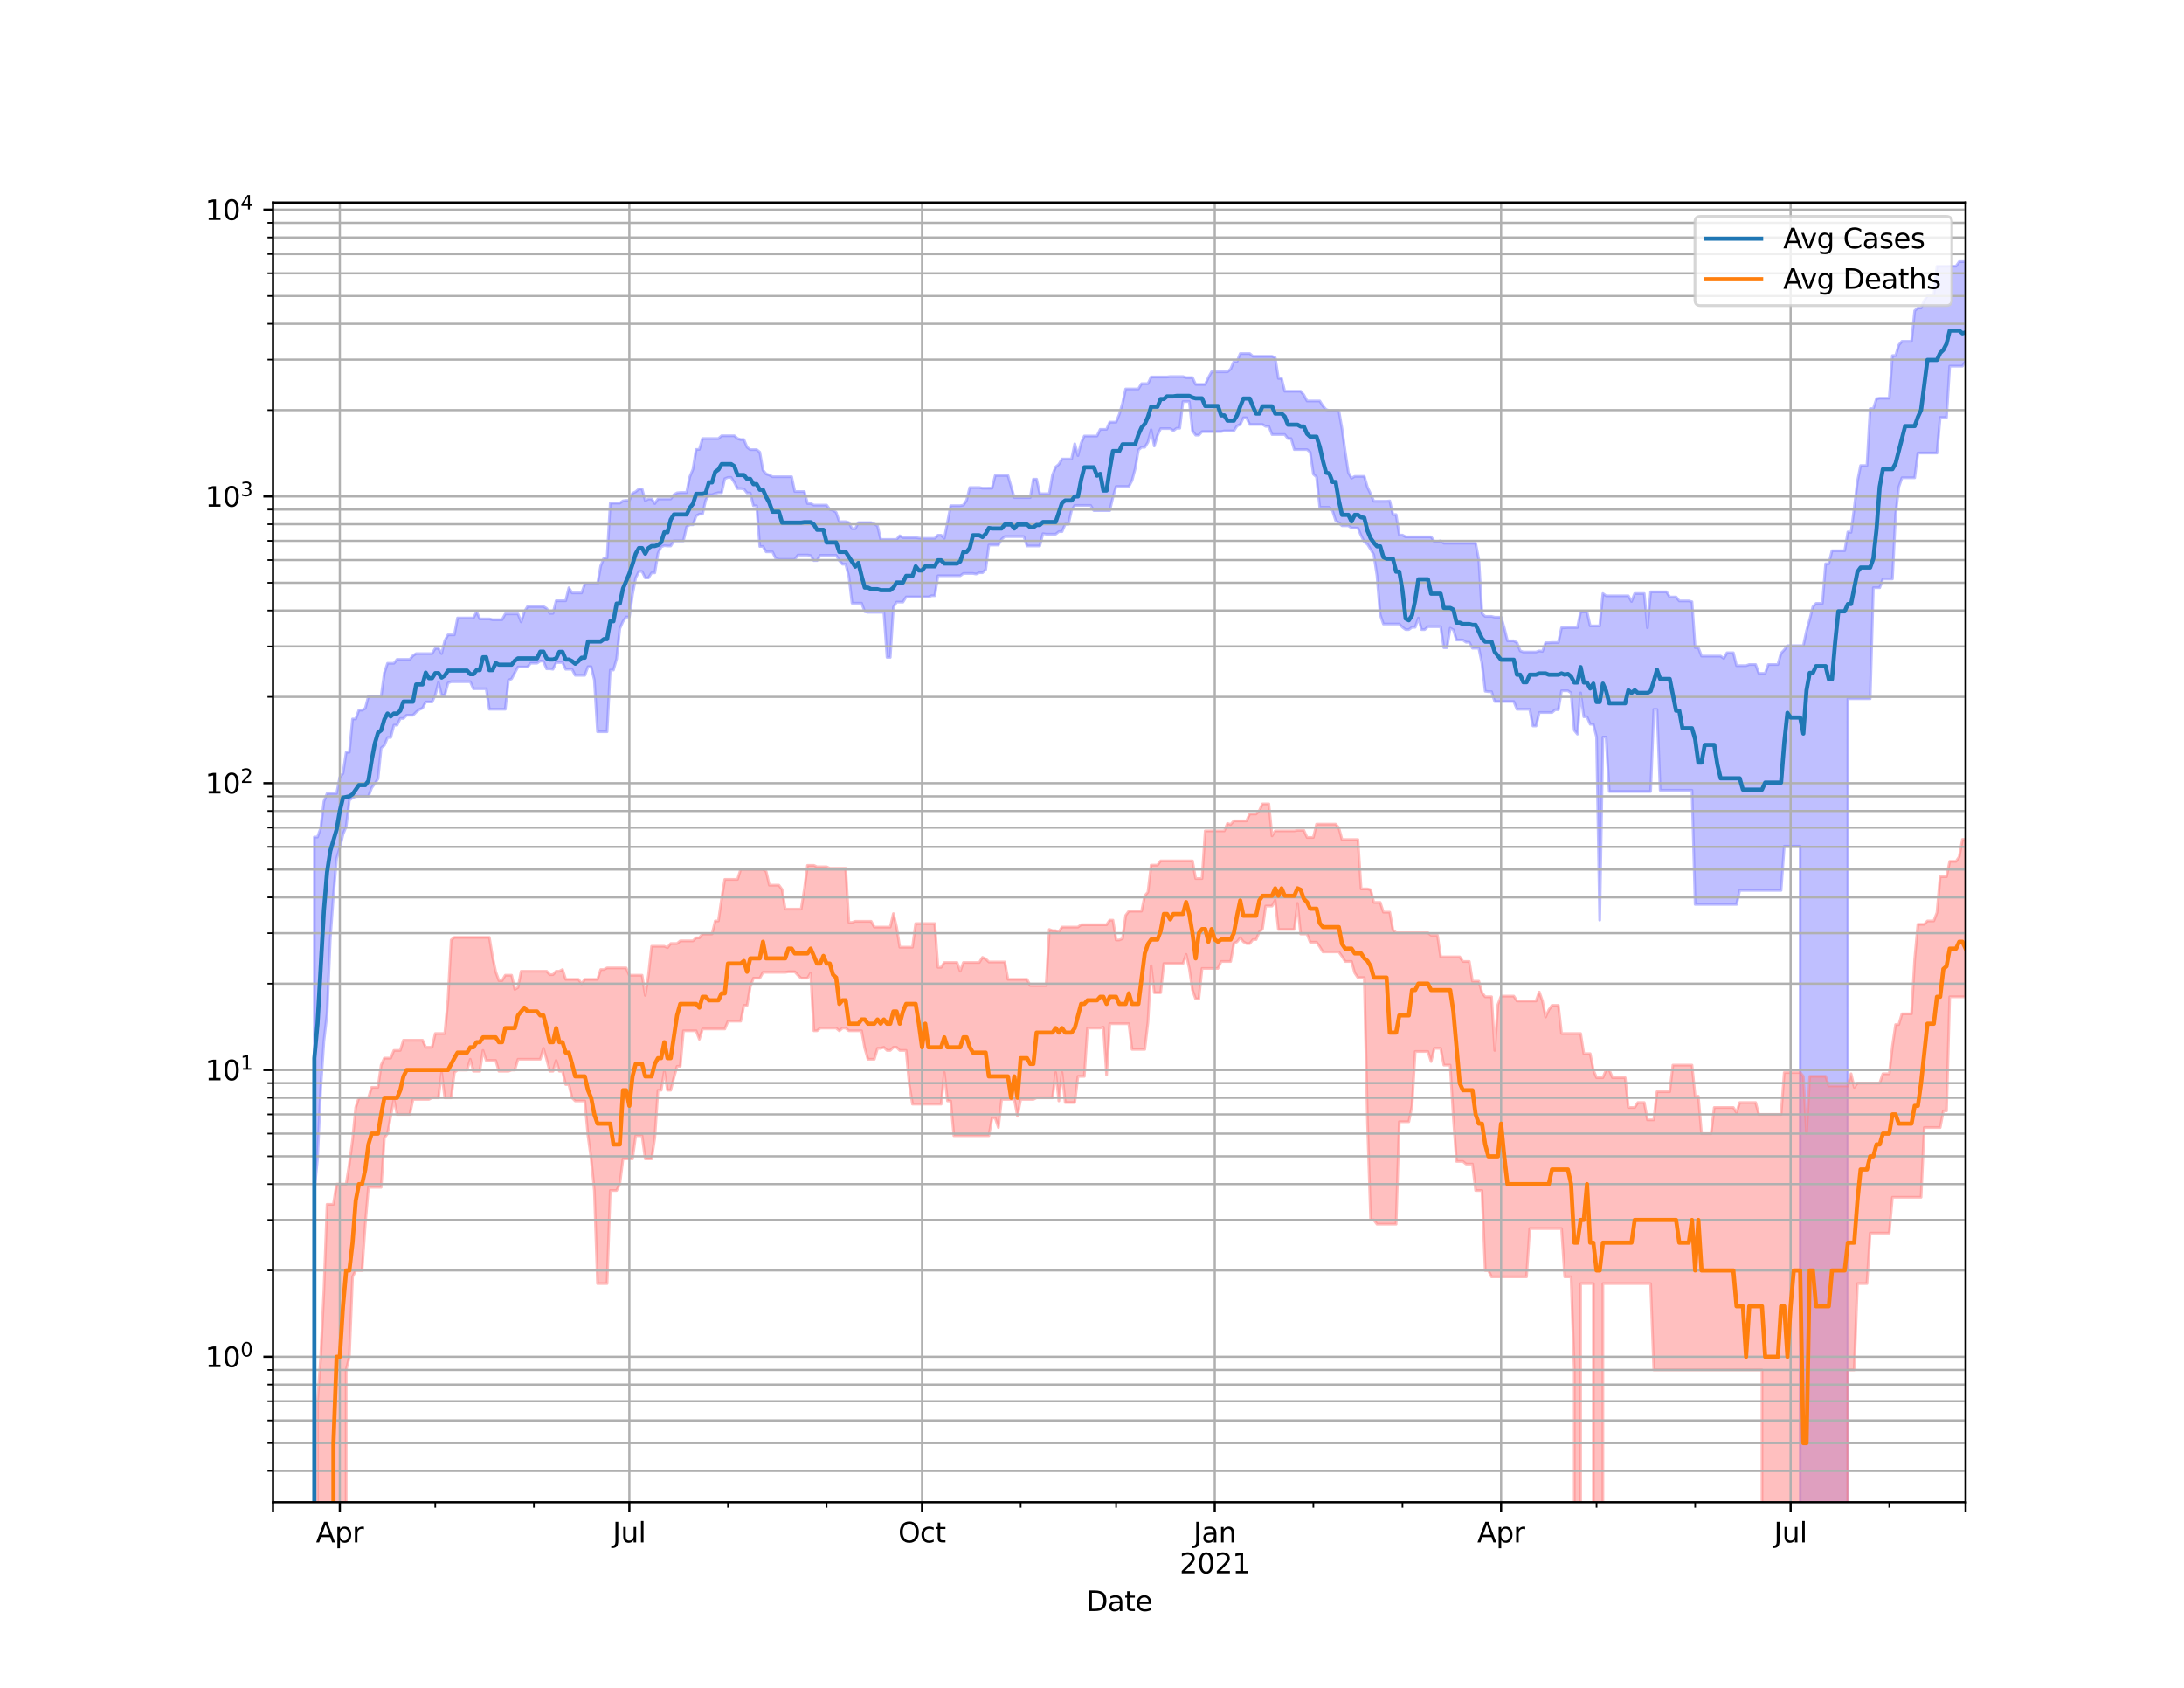 <?xml version="1.0" encoding="utf-8" standalone="no"?>
<!DOCTYPE svg PUBLIC "-//W3C//DTD SVG 1.1//EN"
  "http://www.w3.org/Graphics/SVG/1.1/DTD/svg11.dtd">
<svg height="612pt" version="1.1" viewBox="0 0 792 612" width="792pt" xmlns="http://www.w3.org/2000/svg" xmlns:xlink="http://www.w3.org/1999/xlink">
 <defs>
  <style type="text/css">*{stroke-linecap:butt;stroke-linejoin:round;}</style>
 </defs>
 <g id="figure_1">
  <g id="patch_1">
   <path d="M 0 612 
L 792 612 
L 792 0 
L 0 0 
z
" style="fill:#ffffff;"/>
  </g>
  <g id="axes_1">
   <g id="patch_2">
    <path d="M 99 544.68 
L 712.8 544.68 
L 712.8 73.44 
L 99 73.44 
z
" style="fill:#ffffff;"/>
   </g>
   <g id="PolyCollection_1">
    <path clip-path="url(#p68e2955192)" d="M 99 104476.837 
L 99 104476.837 
L 100.154 104476.837 
L 101.308 104476.837 
L 102.461 104476.837 
L 103.615 104476.837 
L 104.769 104476.837 
L 105.923 104476.837 
L 107.076 104476.837 
L 108.23 104476.837 
L 109.384 104476.837 
L 110.538 104476.837 
L 111.691 104476.837 
L 112.845 104476.837 
L 113.999 303.511 
L 115.153 303.511 
L 116.306 300.224 
L 117.46 290.589 
L 118.614 287.704 
L 119.768 287.704 
L 120.921 287.704 
L 122.075 287.704 
L 123.229 281.827 
L 124.383 280.429 
L 125.536 272.769 
L 126.69 272.769 
L 127.844 260.694 
L 128.998 260.694 
L 130.152 257.493 
L 131.305 257.493 
L 132.459 256.845 
L 133.613 252.415 
L 134.767 252.415 
L 135.92 252.415 
L 137.074 252.415 
L 138.228 252.415 
L 139.382 243.965 
L 140.535 240.508 
L 141.689 240.508 
L 142.843 240.508 
L 143.997 239.082 
L 145.15 239.082 
L 146.304 239.082 
L 147.458 239.082 
L 148.612 239.082 
L 149.765 237.716 
L 150.919 236.993 
L 152.073 236.993 
L 153.227 236.993 
L 154.38 236.993 
L 155.534 236.993 
L 156.688 236.993 
L 157.842 235.103 
L 158.995 235.103 
L 160.149 236.993 
L 161.303 232.3 
L 162.457 230.193 
L 163.611 230.193 
L 164.764 230.193 
L 165.918 224.069 
L 167.072 224.069 
L 168.226 224.069 
L 169.379 224.069 
L 170.533 224.069 
L 171.687 224.069 
L 172.841 221.859 
L 173.994 224.406 
L 175.148 224.406 
L 176.302 224.406 
L 177.456 224.406 
L 178.609 224.696 
L 179.763 224.696 
L 180.917 224.696 
L 182.071 224.696 
L 183.224 222.595 
L 184.378 222.595 
L 185.532 222.595 
L 186.686 222.595 
L 187.839 222.595 
L 188.993 225.505 
L 190.147 221.871 
L 191.301 219.916 
L 192.455 219.916 
L 193.608 219.916 
L 194.762 219.916 
L 195.916 219.916 
L 197.07 219.916 
L 198.223 220.61 
L 199.377 222.41 
L 200.531 222.41 
L 201.685 217.834 
L 202.838 217.834 
L 203.992 217.834 
L 205.146 217.834 
L 206.3 213.121 
L 207.453 214.992 
L 208.607 214.992 
L 209.761 214.992 
L 210.915 214.992 
L 212.068 211.732 
L 213.222 211.732 
L 214.376 211.732 
L 215.53 211.732 
L 216.683 211.732 
L 217.837 205.206 
L 218.991 202.318 
L 220.145 202.318 
L 221.298 182.429 
L 222.452 182.429 
L 223.606 182.429 
L 224.76 182.429 
L 225.914 181.607 
L 227.067 181.453 
L 228.221 181.453 
L 229.375 178.87 
L 230.529 178.292 
L 231.682 177.312 
L 232.836 177.312 
L 233.99 181.509 
L 235.144 180.911 
L 236.297 180.911 
L 237.451 182.601 
L 238.605 180.911 
L 239.759 180.911 
L 240.912 180.911 
L 242.066 180.911 
L 243.22 180.911 
L 244.374 179.353 
L 245.527 178.703 
L 246.681 178.593 
L 247.835 178.593 
L 248.989 178.593 
L 250.142 172.889 
L 251.296 170.118 
L 252.45 162.968 
L 253.604 162.968 
L 254.758 159.029 
L 255.911 159.029 
L 257.065 159.029 
L 258.219 159.029 
L 259.373 159.029 
L 260.526 159.029 
L 261.68 158.008 
L 262.834 158.008 
L 263.988 158.008 
L 265.141 158.008 
L 266.295 158.008 
L 267.449 159.029 
L 268.603 159.388 
L 269.756 159.388 
L 270.91 162.185 
L 272.064 163.033 
L 273.218 163.033 
L 274.371 163.033 
L 275.525 163.945 
L 276.679 170.489 
L 277.833 171.867 
L 278.986 172.253 
L 280.14 172.862 
L 281.294 172.862 
L 282.448 172.862 
L 283.602 172.862 
L 284.755 172.862 
L 285.909 172.862 
L 287.063 172.862 
L 288.217 178.223 
L 289.37 178.223 
L 290.524 178.223 
L 291.678 178.223 
L 292.832 182.572 
L 293.985 182.572 
L 295.139 183.149 
L 296.293 183.149 
L 297.447 183.149 
L 298.6 183.149 
L 299.754 183.149 
L 300.908 184.711 
L 302.062 185.012 
L 303.215 185.791 
L 304.369 189.164 
L 305.523 189.164 
L 306.677 189.164 
L 307.83 189.497 
L 308.984 191.689 
L 310.138 191.689 
L 311.292 189.497 
L 312.445 189.497 
L 313.599 189.497 
L 314.753 189.497 
L 315.907 189.497 
L 317.061 190.001 
L 318.214 190.682 
L 319.368 195.597 
L 320.522 195.597 
L 321.676 195.597 
L 322.829 195.597 
L 323.983 195.597 
L 325.137 195.597 
L 326.291 194.265 
L 327.444 194.92 
L 328.598 194.92 
L 329.752 194.92 
L 330.906 194.92 
L 332.059 194.92 
L 333.213 195.109 
L 334.367 195.203 
L 335.521 195.203 
L 336.674 195.203 
L 337.828 195.203 
L 338.982 195.203 
L 340.136 194.061 
L 341.289 194.061 
L 342.443 195.203 
L 343.597 189.396 
L 344.751 183.353 
L 345.905 183.353 
L 347.058 183.353 
L 348.212 183.353 
L 349.366 183.149 
L 350.52 181.397 
L 351.673 176.791 
L 352.827 176.791 
L 353.981 176.791 
L 355.135 176.791 
L 356.288 177.019 
L 357.442 177.019 
L 358.596 177.006 
L 359.75 177.006 
L 360.903 172.406 
L 362.057 172.406 
L 363.211 172.406 
L 364.365 172.406 
L 365.518 172.406 
L 366.672 176.477 
L 367.826 180.411 
L 368.98 180.411 
L 370.133 180.411 
L 371.287 180.411 
L 372.441 180.411 
L 373.595 180.411 
L 374.748 173.754 
L 375.902 173.754 
L 377.056 179.033 
L 378.21 179.033 
L 379.364 179.033 
L 380.517 179.033 
L 381.671 172.204 
L 382.825 169.333 
L 383.979 168.335 
L 385.132 166.433 
L 386.286 166.433 
L 387.44 166.433 
L 388.594 166.433 
L 389.747 160.913 
L 390.901 165.213 
L 392.055 160.692 
L 393.209 158.091 
L 394.362 158.091 
L 395.516 158.091 
L 396.67 158.091 
L 397.824 158.091 
L 398.977 155.68 
L 400.131 155.68 
L 401.285 155.68 
L 402.439 153.076 
L 403.592 153.076 
L 404.746 153.076 
L 405.9 150.218 
L 407.054 146.299 
L 408.208 141.029 
L 409.361 141.029 
L 410.515 141.029 
L 411.669 141.029 
L 412.823 141.029 
L 413.976 139.112 
L 415.13 139.112 
L 416.284 139.112 
L 417.438 136.687 
L 418.591 136.687 
L 419.745 136.687 
L 420.899 136.687 
L 422.053 136.687 
L 423.206 136.687 
L 424.36 136.547 
L 425.514 136.547 
L 426.668 136.547 
L 427.821 136.547 
L 428.975 136.547 
L 430.129 136.923 
L 431.283 136.923 
L 432.436 136.923 
L 433.59 139.392 
L 434.744 139.392 
L 435.898 139.392 
L 437.052 139.392 
L 438.205 136.923 
L 439.359 134.824 
L 440.513 134.824 
L 441.667 134.824 
L 442.82 134.824 
L 443.974 134.824 
L 445.128 134.824 
L 446.282 133.821 
L 447.435 131.096 
L 448.589 131.096 
L 449.743 128.2 
L 450.897 128.2 
L 452.05 128.2 
L 453.204 128.2 
L 454.358 129.21 
L 455.512 129.21 
L 456.665 129.21 
L 457.819 129.21 
L 458.973 129.21 
L 460.127 129.21 
L 461.28 129.21 
L 462.434 129.701 
L 463.588 137.225 
L 464.742 137.225 
L 465.895 141.873 
L 467.049 141.873 
L 468.203 141.873 
L 469.357 141.873 
L 470.511 141.873 
L 471.664 141.873 
L 472.818 143.205 
L 473.972 145.384 
L 475.126 145.384 
L 476.279 145.384 
L 477.433 145.384 
L 478.587 145.384 
L 479.741 147.217 
L 480.894 148.506 
L 482.048 148.859 
L 483.202 148.859 
L 484.356 148.859 
L 485.509 148.859 
L 486.663 155.48 
L 487.817 163.768 
L 488.971 171.394 
L 490.124 173.386 
L 491.278 172.724 
L 492.432 172.724 
L 493.586 172.724 
L 494.739 172.724 
L 495.893 176.699 
L 497.047 179.091 
L 498.201 181.748 
L 499.355 181.748 
L 500.508 181.748 
L 501.662 181.748 
L 502.816 181.748 
L 503.97 181.621 
L 505.123 186.594 
L 506.277 186.594 
L 507.431 194.024 
L 508.585 194.024 
L 509.738 194.657 
L 510.892 194.657 
L 512.046 194.657 
L 513.2 194.657 
L 514.353 194.657 
L 515.507 194.657 
L 516.661 194.657 
L 517.815 194.657 
L 518.968 194.657 
L 520.122 196.337 
L 521.276 196.337 
L 522.43 196.123 
L 523.583 196.977 
L 524.737 196.977 
L 525.891 196.977 
L 527.045 196.977 
L 528.198 196.977 
L 529.352 196.977 
L 530.506 196.977 
L 531.66 196.977 
L 532.814 196.977 
L 533.967 196.977 
L 535.121 196.977 
L 536.275 203.027 
L 537.429 222.468 
L 538.582 223.509 
L 539.736 223.509 
L 540.89 223.509 
L 542.044 223.794 
L 543.197 223.794 
L 544.351 223.794 
L 545.505 227.698 
L 546.659 232.358 
L 547.812 232.358 
L 548.966 232.358 
L 550.12 233.054 
L 551.274 235.999 
L 552.427 236.406 
L 553.581 236.406 
L 554.735 236.406 
L 555.889 236.406 
L 557.042 236.406 
L 558.196 235.999 
L 559.35 236.186 
L 560.504 233.054 
L 561.658 233.054 
L 562.811 232.966 
L 563.965 232.966 
L 565.119 232.966 
L 566.273 227.607 
L 567.426 227.607 
L 568.58 227.529 
L 569.734 227.529 
L 570.888 227.529 
L 572.041 227.529 
L 573.195 221.882 
L 574.349 221.882 
L 575.503 221.882 
L 576.656 226.951 
L 577.81 226.951 
L 578.964 226.951 
L 580.118 226.951 
L 581.271 215.209 
L 582.425 216.043 
L 583.579 216.043 
L 584.733 216.043 
L 585.886 216.043 
L 587.04 216.043 
L 588.194 216.043 
L 589.348 216.043 
L 590.502 216.043 
L 591.655 218.106 
L 592.809 215.209 
L 593.963 215.209 
L 595.117 215.209 
L 596.27 215.209 
L 597.424 227.646 
L 598.578 214.592 
L 599.732 214.592 
L 600.885 214.592 
L 602.039 214.592 
L 603.193 214.592 
L 604.347 214.592 
L 605.5 216.467 
L 606.654 216.467 
L 607.808 216.467 
L 608.962 217.886 
L 610.115 217.886 
L 611.269 217.886 
L 612.423 217.886 
L 613.577 218.201 
L 614.73 234.828 
L 615.884 234.828 
L 617.038 237.895 
L 618.192 237.895 
L 619.345 237.895 
L 620.499 237.895 
L 621.653 237.895 
L 622.807 237.895 
L 623.961 237.895 
L 625.114 238.733 
L 626.268 236.691 
L 627.422 236.691 
L 628.576 236.691 
L 629.729 241.361 
L 630.883 241.361 
L 632.037 241.361 
L 633.191 241.361 
L 634.344 240.941 
L 635.498 240.941 
L 636.652 240.941 
L 637.806 244.151 
L 638.959 244.151 
L 640.113 244.151 
L 641.267 240.941 
L 642.421 240.941 
L 643.574 240.941 
L 644.728 240.941 
L 645.882 236.865 
L 647.036 235.641 
L 648.189 234.119 
L 649.343 234.119 
L 650.497 234.119 
L 651.651 234.119 
L 652.805 234.119 
L 653.958 234.119 
L 655.112 228.748 
L 656.266 224.648 
L 657.42 219.982 
L 658.573 218.783 
L 659.727 218.783 
L 660.881 218.783 
L 662.035 204.416 
L 663.188 204.416 
L 664.342 199.694 
L 665.496 199.694 
L 666.65 199.694 
L 667.803 199.694 
L 668.957 199.694 
L 670.111 192.88 
L 671.265 193.025 
L 672.418 184.187 
L 673.572 174.579 
L 674.726 168.798 
L 675.88 168.798 
L 677.033 168.798 
L 678.187 148.177 
L 679.341 148.177 
L 680.495 144.587 
L 681.648 144.384 
L 682.802 144.384 
L 683.956 144.384 
L 685.11 144.384 
L 686.264 128.938 
L 687.417 128.938 
L 688.571 125.112 
L 689.725 123.754 
L 690.879 123.754 
L 692.032 123.754 
L 693.186 123.754 
L 694.34 112.655 
L 695.494 111.678 
L 696.647 111.678 
L 697.801 109.002 
L 698.955 107.2 
L 700.109 107.2 
L 701.262 107.2 
L 702.416 96.56 
L 703.57 96.56 
L 704.724 96.56 
L 705.877 96.56 
L 707.031 96.507 
L 708.185 96.507 
L 709.339 96.507 
L 710.492 94.86 
L 711.646 94.86 
L 712.8 94.86 
L 712.8 130.967 
L 712.8 130.967 
L 711.646 132.758 
L 710.492 132.758 
L 709.339 132.758 
L 708.185 132.758 
L 707.031 132.758 
L 705.877 151.384 
L 704.724 151.384 
L 703.57 151.384 
L 702.416 164.275 
L 701.262 164.275 
L 700.109 164.275 
L 698.955 164.275 
L 697.801 164.275 
L 696.647 164.275 
L 695.494 164.275 
L 694.34 173.226 
L 693.186 173.226 
L 692.032 173.226 
L 690.879 173.226 
L 689.725 173.226 
L 688.571 176.565 
L 687.417 186.557 
L 686.264 209.909 
L 685.11 209.909 
L 683.956 209.909 
L 682.802 209.909 
L 681.648 213.092 
L 680.495 213.092 
L 679.341 213.092 
L 678.187 253.345 
L 677.033 253.345 
L 675.88 253.345 
L 674.726 253.345 
L 673.572 253.345 
L 672.418 253.345 
L 671.265 253.345 
L 670.111 253.345 
L 668.957 104476.837 
L 667.803 104476.837 
L 666.65 104476.837 
L 665.496 104476.837 
L 664.342 104476.837 
L 663.188 104476.837 
L 662.035 104476.837 
L 660.881 104476.837 
L 659.727 104476.837 
L 658.573 104476.837 
L 657.42 104476.837 
L 656.266 104476.837 
L 655.112 104476.837 
L 653.958 104476.837 
L 652.805 306.831 
L 651.651 306.831 
L 650.497 306.831 
L 649.343 306.831 
L 648.189 306.831 
L 647.036 306.831 
L 645.882 322.843 
L 644.728 322.843 
L 643.574 322.843 
L 642.421 322.843 
L 641.267 322.843 
L 640.113 322.843 
L 638.959 322.843 
L 637.806 322.843 
L 636.652 322.843 
L 635.498 322.843 
L 634.344 322.843 
L 633.191 322.843 
L 632.037 322.843 
L 630.883 322.843 
L 629.729 327.922 
L 628.576 327.922 
L 627.422 327.922 
L 626.268 327.922 
L 625.114 327.922 
L 623.961 327.922 
L 622.807 327.922 
L 621.653 327.922 
L 620.499 327.922 
L 619.345 327.922 
L 618.192 327.922 
L 617.038 327.922 
L 615.884 327.922 
L 614.73 327.922 
L 613.577 286.542 
L 612.423 286.542 
L 611.269 286.542 
L 610.115 286.542 
L 608.962 286.542 
L 607.808 286.542 
L 606.654 286.542 
L 605.5 286.542 
L 604.347 286.542 
L 603.193 286.542 
L 602.039 286.542 
L 600.885 257.218 
L 599.732 257.218 
L 598.578 286.975 
L 597.424 286.975 
L 596.27 286.975 
L 595.117 286.975 
L 593.963 286.975 
L 592.809 286.975 
L 591.655 286.975 
L 590.502 286.975 
L 589.348 286.975 
L 588.194 286.975 
L 587.04 286.975 
L 585.886 286.975 
L 584.733 286.975 
L 583.579 286.975 
L 582.425 267.239 
L 581.271 267.239 
L 580.118 333.646 
L 578.964 267.208 
L 577.81 262.593 
L 576.656 262.593 
L 575.503 259.892 
L 574.349 259.892 
L 573.195 251.241 
L 572.041 266.192 
L 570.888 264.783 
L 569.734 251.241 
L 568.58 250.46 
L 567.426 250.46 
L 566.273 250.46 
L 565.119 257.343 
L 563.965 257.343 
L 562.811 258.356 
L 561.658 258.356 
L 560.504 258.356 
L 559.35 258.356 
L 558.196 258.356 
L 557.042 263.216 
L 555.889 263.216 
L 554.735 257.193 
L 553.581 257.193 
L 552.427 257.193 
L 551.274 257.193 
L 550.12 257.193 
L 548.966 254.364 
L 547.812 254.364 
L 546.659 254.364 
L 545.505 254.364 
L 544.351 254.364 
L 543.197 254.364 
L 542.044 254.364 
L 540.89 250.784 
L 539.736 250.784 
L 538.582 250.633 
L 537.429 240.577 
L 536.275 235.026 
L 535.121 235.026 
L 533.967 235.026 
L 532.814 232.879 
L 531.66 232.879 
L 530.506 232.056 
L 529.352 232.056 
L 528.198 232.056 
L 527.045 228.352 
L 525.891 227.763 
L 524.737 234.843 
L 523.583 234.843 
L 522.43 227.233 
L 521.276 227.233 
L 520.122 227.233 
L 518.968 227.233 
L 517.815 227.233 
L 516.661 228.286 
L 515.507 228.286 
L 514.353 224.081 
L 513.2 227.439 
L 512.046 227.439 
L 510.892 228.286 
L 509.738 228.286 
L 508.585 227.439 
L 507.431 226.266 
L 506.277 226.266 
L 505.123 226.266 
L 503.97 226.266 
L 502.816 226.266 
L 501.662 226.266 
L 500.508 222.875 
L 499.355 208.793 
L 498.201 201.163 
L 497.047 199.187 
L 495.893 197.34 
L 494.739 196.506 
L 493.586 194.209 
L 492.432 191.508 
L 491.278 191.45 
L 490.124 191.45 
L 488.971 190.631 
L 487.817 190.631 
L 486.663 190.631 
L 485.509 189.575 
L 484.356 188.767 
L 483.202 185.139 
L 482.048 183.926 
L 480.894 183.926 
L 479.741 183.926 
L 478.587 183.926 
L 477.433 172.947 
L 476.279 171.931 
L 475.126 163.964 
L 473.972 163.021 
L 472.818 163.021 
L 471.664 163.021 
L 470.511 163.021 
L 469.357 163.021 
L 468.203 159.029 
L 467.049 159.029 
L 465.895 157.558 
L 464.742 157.558 
L 463.588 157.558 
L 462.434 157.558 
L 461.28 157.558 
L 460.127 154.599 
L 458.973 154.599 
L 457.819 153.905 
L 456.665 153.905 
L 455.512 153.905 
L 454.358 153.905 
L 453.204 153.905 
L 452.05 151.487 
L 450.897 151.487 
L 449.743 153.905 
L 448.589 154.463 
L 447.435 156.239 
L 446.282 156.239 
L 445.128 156.239 
L 443.974 156.239 
L 442.82 156.477 
L 441.667 156.477 
L 440.513 156.502 
L 439.359 156.502 
L 438.205 156.502 
L 437.052 156.502 
L 435.898 156.502 
L 434.744 157.775 
L 433.59 157.775 
L 432.436 156.178 
L 431.283 145.605 
L 430.129 145.605 
L 428.975 145.605 
L 427.821 155.281 
L 426.668 155.281 
L 425.514 156.178 
L 424.36 155.417 
L 423.206 155.417 
L 422.053 155.417 
L 420.899 155.417 
L 419.745 157.85 
L 418.591 161.737 
L 417.438 155.846 
L 416.284 160.322 
L 415.13 162.182 
L 413.976 162.182 
L 412.823 163.161 
L 411.669 169.897 
L 410.515 174.24 
L 409.361 176.389 
L 408.208 176.389 
L 407.054 176.389 
L 405.9 176.389 
L 404.746 176.389 
L 403.592 180.229 
L 402.439 185.144 
L 401.285 185.144 
L 400.131 185.144 
L 398.977 185.144 
L 397.824 185.144 
L 396.67 185.144 
L 395.516 183.27 
L 394.362 183.27 
L 393.209 183.27 
L 392.055 183.27 
L 390.901 183.27 
L 389.747 183.27 
L 388.594 185.018 
L 387.44 190.069 
L 386.286 190.069 
L 385.132 192.766 
L 383.979 192.766 
L 382.825 193.692 
L 381.671 193.692 
L 380.517 193.692 
L 379.364 193.692 
L 378.21 193.503 
L 377.056 197.96 
L 375.902 197.96 
L 374.748 197.96 
L 373.595 197.96 
L 372.441 197.96 
L 371.287 194.557 
L 370.133 194.557 
L 368.98 194.557 
L 367.826 194.557 
L 366.672 194.557 
L 365.518 194.557 
L 364.365 194.557 
L 363.211 195.521 
L 362.057 197.619 
L 360.903 197.619 
L 359.75 197.619 
L 358.596 197.619 
L 357.442 206.552 
L 356.288 207.663 
L 355.135 207.663 
L 353.981 208.14 
L 352.827 207.93 
L 351.673 207.93 
L 350.52 207.93 
L 349.366 207.93 
L 348.212 208.768 
L 347.058 208.768 
L 345.905 208.768 
L 344.751 208.768 
L 343.597 208.768 
L 342.443 208.768 
L 341.289 208.768 
L 340.136 208.768 
L 338.982 216.003 
L 337.828 216.003 
L 336.674 216.446 
L 335.521 216.446 
L 334.367 216.446 
L 333.213 216.446 
L 332.059 216.446 
L 330.906 216.446 
L 329.752 216.446 
L 328.598 216.446 
L 327.444 218.306 
L 326.291 218.306 
L 325.137 218.306 
L 323.983 220.146 
L 322.829 238.353 
L 321.676 238.353 
L 320.522 222.019 
L 319.368 222.019 
L 318.214 222.019 
L 317.061 222.019 
L 315.907 222.019 
L 314.753 222.019 
L 313.599 221.791 
L 312.445 218.709 
L 311.292 218.709 
L 310.138 218.709 
L 308.984 218.709 
L 307.83 209.007 
L 306.677 204.572 
L 305.523 204.572 
L 304.369 203.253 
L 303.215 201.351 
L 302.062 201.351 
L 300.908 201.351 
L 299.754 201.351 
L 298.6 201.351 
L 297.447 201.351 
L 296.293 203.253 
L 295.139 203.253 
L 293.985 201.453 
L 292.832 201.257 
L 291.678 201.257 
L 290.524 201.257 
L 289.37 201.257 
L 288.217 202.809 
L 287.063 202.809 
L 285.909 202.809 
L 284.755 202.809 
L 283.602 202.809 
L 282.448 202.809 
L 281.294 202.474 
L 280.14 200.101 
L 278.986 200.101 
L 277.833 200.101 
L 276.679 198.142 
L 275.525 198.142 
L 274.371 183.397 
L 273.218 183.397 
L 272.064 178.756 
L 270.91 178.756 
L 269.756 177.278 
L 268.603 177.167 
L 267.449 177.167 
L 266.295 174.933 
L 265.141 173.121 
L 263.988 173.121 
L 262.834 173.577 
L 261.68 178.646 
L 260.526 178.646 
L 259.373 178.923 
L 258.219 179.397 
L 257.065 179.397 
L 255.911 181.35 
L 254.758 186.427 
L 253.604 186.427 
L 252.45 187.051 
L 251.296 190.278 
L 250.142 190.278 
L 248.989 191.044 
L 247.835 196.104 
L 246.681 196.104 
L 245.527 196.104 
L 244.374 196.104 
L 243.22 197.967 
L 242.066 197.967 
L 240.912 197.853 
L 239.759 198.271 
L 238.605 200.632 
L 237.451 207.705 
L 236.297 207.705 
L 235.144 209.543 
L 233.99 209.543 
L 232.836 207.199 
L 231.682 207.199 
L 230.529 209.543 
L 229.375 215.535 
L 228.221 223.735 
L 227.067 223.735 
L 225.914 225.333 
L 224.76 227.932 
L 223.606 238.882 
L 222.452 242.952 
L 221.298 242.952 
L 220.145 265.317 
L 218.991 265.317 
L 217.837 265.317 
L 216.683 265.317 
L 215.53 246.531 
L 214.376 241.731 
L 213.222 241.731 
L 212.068 244.867 
L 210.915 244.867 
L 209.761 244.867 
L 208.607 244.867 
L 207.453 242.662 
L 206.3 242.662 
L 205.146 242.662 
L 203.992 240.216 
L 202.838 240.216 
L 201.685 240.216 
L 200.531 242.662 
L 199.377 242.5 
L 198.223 242.5 
L 197.07 239.756 
L 195.916 239.688 
L 194.762 240.456 
L 193.608 240.456 
L 192.455 240.456 
L 191.301 241.856 
L 190.147 241.856 
L 188.993 241.856 
L 187.839 241.856 
L 186.686 243.909 
L 185.532 246.138 
L 184.378 246.61 
L 183.224 257.168 
L 182.071 257.168 
L 180.917 257.168 
L 179.763 257.168 
L 178.609 257.168 
L 177.456 257.168 
L 176.302 249.735 
L 175.148 249.735 
L 173.994 249.735 
L 172.841 249.735 
L 171.687 249.735 
L 170.533 247.166 
L 169.379 247.166 
L 168.226 247.166 
L 167.072 247.166 
L 165.918 247.166 
L 164.764 247.166 
L 163.611 247.166 
L 162.457 247.648 
L 161.303 252.035 
L 160.149 252.035 
L 158.995 247.426 
L 157.842 252.035 
L 156.688 254.529 
L 155.534 254.529 
L 154.38 254.529 
L 153.227 256.746 
L 152.073 257.268 
L 150.919 258.177 
L 149.765 259.339 
L 148.612 259.339 
L 147.458 259.339 
L 146.304 260.505 
L 145.15 260.505 
L 143.997 262.932 
L 142.843 262.932 
L 141.689 267.395 
L 140.535 267.395 
L 139.382 270.268 
L 138.228 271.177 
L 137.074 282.39 
L 135.92 284.123 
L 134.767 285.69 
L 133.613 288.746 
L 132.459 288.746 
L 131.305 288.746 
L 130.152 288.746 
L 128.998 288.796 
L 127.844 289.25 
L 126.69 290.173 
L 125.536 299.71 
L 124.383 302.548 
L 123.229 307.359 
L 122.075 311.316 
L 120.921 324.473 
L 119.768 340.517 
L 118.614 367.602 
L 117.46 377.536 
L 116.306 394.784 
L 115.153 420.187 
L 113.999 431.669 
L 112.845 104476.837 
L 111.691 104476.837 
L 110.538 104476.837 
L 109.384 104476.837 
L 108.23 104476.837 
L 107.076 104476.837 
L 105.923 104476.837 
L 104.769 104476.837 
L 103.615 104476.837 
L 102.461 104476.837 
L 101.308 104476.837 
L 100.154 104476.837 
L 99 104476.837 
z
" style="fill:#8080ff;fill-opacity:0.5;stroke:#8080ff;stroke-opacity:0.5;"/>
   </g>
   <g id="PolyCollection_2">
    <path clip-path="url(#p68e2955192)" d="M 99 104476.837 
L 99 104476.837 
L 100.154 104476.837 
L 101.308 104476.837 
L 102.461 104476.837 
L 103.615 104476.837 
L 104.769 104476.837 
L 105.923 104476.837 
L 107.076 104476.837 
L 108.23 104476.837 
L 109.384 104476.837 
L 110.538 104476.837 
L 111.691 104476.837 
L 112.845 104476.837 
L 113.999 104476.837 
L 115.153 508.065 
L 116.306 491.957 
L 117.46 467.994 
L 118.614 436.692 
L 119.768 436.692 
L 120.921 436.692 
L 122.075 429.352 
L 123.229 429.352 
L 124.383 429.352 
L 125.536 429.352 
L 126.69 422.069 
L 127.844 413.358 
L 128.998 401.57 
L 130.152 398.05 
L 131.305 398.05 
L 132.459 398.05 
L 133.613 398.05 
L 134.767 394.262 
L 135.92 394.262 
L 137.074 394.262 
L 138.228 386.201 
L 139.382 383.668 
L 140.535 383.668 
L 141.689 383.668 
L 142.843 380.882 
L 143.997 380.882 
L 145.15 380.882 
L 146.304 377.179 
L 147.458 377.179 
L 148.612 377.179 
L 149.765 377.179 
L 150.919 377.179 
L 152.073 377.179 
L 153.227 377.179 
L 154.38 379.739 
L 155.534 379.739 
L 156.688 379.739 
L 157.842 374.756 
L 158.995 374.756 
L 160.149 374.756 
L 161.303 374.756 
L 162.457 362.443 
L 163.611 340.834 
L 164.764 339.89 
L 165.918 339.89 
L 167.072 339.89 
L 168.226 339.89 
L 169.379 339.89 
L 170.533 339.89 
L 171.687 339.89 
L 172.841 339.89 
L 173.994 339.89 
L 175.148 339.89 
L 176.302 339.89 
L 177.456 339.89 
L 178.609 346.956 
L 179.763 352.366 
L 180.917 355.555 
L 182.071 355.555 
L 183.224 353.615 
L 184.378 353.615 
L 185.532 353.615 
L 186.686 358.749 
L 187.839 358.046 
L 188.993 352.161 
L 190.147 352.161 
L 191.301 352.161 
L 192.455 352.161 
L 193.608 352.161 
L 194.762 352.161 
L 195.916 352.161 
L 197.07 352.161 
L 198.223 352.161 
L 199.377 353.404 
L 200.531 353.404 
L 201.685 352.161 
L 202.838 352.161 
L 203.992 351.552 
L 205.146 355.116 
L 206.3 355.116 
L 207.453 355.116 
L 208.607 355.116 
L 209.761 355.116 
L 210.915 356.67 
L 212.068 355.116 
L 213.222 355.116 
L 214.376 355.116 
L 215.53 355.116 
L 216.683 355.116 
L 217.837 351.552 
L 218.991 351.552 
L 220.145 350.951 
L 221.298 350.951 
L 222.452 350.951 
L 223.606 350.951 
L 224.76 350.951 
L 225.914 350.951 
L 227.067 350.951 
L 228.221 353.615 
L 229.375 353.615 
L 230.529 353.615 
L 231.682 353.615 
L 232.836 353.615 
L 233.99 360.929 
L 235.144 353.615 
L 236.297 343.117 
L 237.451 343.117 
L 238.605 343.117 
L 239.759 343.117 
L 240.912 343.117 
L 242.066 343.622 
L 243.22 342.125 
L 244.374 342.125 
L 245.527 342.125 
L 246.681 341.153 
L 247.835 341.153 
L 248.989 341.153 
L 250.142 341.153 
L 251.296 341.153 
L 252.45 340.046 
L 253.604 340.046 
L 254.758 338.661 
L 255.911 338.661 
L 257.065 338.661 
L 258.219 338.661 
L 259.373 333.918 
L 260.526 333.918 
L 261.68 325.821 
L 262.834 318.86 
L 263.988 318.86 
L 265.141 318.86 
L 266.295 318.86 
L 267.449 318.86 
L 268.603 315.2 
L 269.756 315.2 
L 270.91 315.2 
L 272.064 315.2 
L 273.218 315.2 
L 274.371 315.2 
L 275.525 315.2 
L 276.679 315.2 
L 277.833 316.019 
L 278.986 320.961 
L 280.14 320.961 
L 281.294 320.961 
L 282.448 320.961 
L 283.602 322.523 
L 284.755 329.626 
L 285.909 329.626 
L 287.063 329.626 
L 288.217 329.626 
L 289.37 329.626 
L 290.524 329.626 
L 291.678 322.523 
L 292.832 313.78 
L 293.985 313.78 
L 295.139 313.78 
L 296.293 314.307 
L 297.447 314.307 
L 298.6 314.307 
L 299.754 314.307 
L 300.908 314.841 
L 302.062 314.841 
L 303.215 314.841 
L 304.369 314.841 
L 305.523 314.841 
L 306.677 314.841 
L 307.83 334.467 
L 308.984 334.467 
L 310.138 334.055 
L 311.292 334.055 
L 312.445 334.055 
L 313.599 334.055 
L 314.753 334.055 
L 315.907 334.055 
L 317.061 336.156 
L 318.214 336.156 
L 319.368 336.156 
L 320.522 336.156 
L 321.676 336.156 
L 322.829 336.156 
L 323.983 331.269 
L 325.137 336.156 
L 326.291 343.453 
L 327.444 343.453 
L 328.598 343.453 
L 329.752 343.453 
L 330.906 343.453 
L 332.059 334.884 
L 333.213 334.884 
L 334.367 334.884 
L 335.521 334.884 
L 336.674 334.884 
L 337.828 334.884 
L 338.982 334.884 
L 340.136 350.753 
L 341.289 350.753 
L 342.443 349.004 
L 343.597 349.004 
L 344.751 349.004 
L 345.905 349.004 
L 347.058 349.004 
L 348.212 352.161 
L 349.366 349.004 
L 350.52 349.004 
L 351.673 349.004 
L 352.827 349.004 
L 353.981 349.004 
L 355.135 349.004 
L 356.288 347.138 
L 357.442 347.69 
L 358.596 348.814 
L 359.75 348.814 
L 360.903 348.814 
L 362.057 348.814 
L 363.211 348.814 
L 364.365 348.814 
L 365.518 355.116 
L 366.672 355.116 
L 367.826 355.116 
L 368.98 355.116 
L 370.133 355.116 
L 371.287 355.116 
L 372.441 355.116 
L 373.595 357.353 
L 374.748 357.353 
L 375.902 357.353 
L 377.056 357.353 
L 378.21 357.353 
L 379.364 357.353 
L 380.517 337.024 
L 381.671 337.465 
L 382.825 337.465 
L 383.979 337.91 
L 385.132 336.156 
L 386.286 336.156 
L 387.44 336.156 
L 388.594 336.156 
L 389.747 336.156 
L 390.901 336.156 
L 392.055 335.304 
L 393.209 335.304 
L 394.362 335.304 
L 395.516 335.304 
L 396.67 335.304 
L 397.824 335.304 
L 398.977 335.304 
L 400.131 335.304 
L 401.285 335.304 
L 402.439 333.646 
L 403.592 333.646 
L 404.746 340.834 
L 405.9 340.834 
L 407.054 340.36 
L 408.208 331.917 
L 409.361 330.377 
L 410.515 330.377 
L 411.669 330.377 
L 412.823 330.377 
L 413.976 330.377 
L 415.13 324.806 
L 416.284 323.488 
L 417.438 313.693 
L 418.591 313.693 
L 419.745 313.693 
L 420.899 312.15 
L 422.053 312.15 
L 423.206 312.15 
L 424.36 312.15 
L 425.514 312.15 
L 426.668 312.15 
L 427.821 312.15 
L 428.975 312.15 
L 430.129 312.15 
L 431.283 312.15 
L 432.436 312.15 
L 433.59 318.568 
L 434.744 318.568 
L 435.898 318.568 
L 437.052 301.272 
L 438.205 301.272 
L 439.359 301.272 
L 440.513 301.272 
L 441.667 301.272 
L 442.82 301.272 
L 443.974 301.272 
L 445.128 298.573 
L 446.282 298.949 
L 447.435 297.647 
L 448.589 297.647 
L 449.743 297.647 
L 450.897 297.647 
L 452.05 297.647 
L 453.204 295.15 
L 454.358 295.15 
L 455.512 295.15 
L 456.665 293.952 
L 457.819 291.487 
L 458.973 291.487 
L 460.127 291.487 
L 461.28 303.096 
L 462.434 301.272 
L 463.588 301.272 
L 464.742 301.272 
L 465.895 301.272 
L 467.049 301.272 
L 468.203 301.272 
L 469.357 301.272 
L 470.511 301.073 
L 471.664 301.073 
L 472.818 301.073 
L 473.972 303.651 
L 475.126 303.651 
L 476.279 303.651 
L 477.433 298.823 
L 478.587 298.823 
L 479.741 298.823 
L 480.894 298.823 
L 482.048 298.823 
L 483.202 298.823 
L 484.356 298.823 
L 485.509 300.16 
L 486.663 304.425 
L 487.817 304.425 
L 488.971 304.425 
L 490.124 304.425 
L 491.278 304.425 
L 492.432 304.425 
L 493.586 322.312 
L 494.739 322.312 
L 495.893 322.312 
L 497.047 322.63 
L 498.201 327.211 
L 499.355 327.211 
L 500.508 327.211 
L 501.662 330.757 
L 502.816 330.757 
L 503.97 330.757 
L 505.123 337.171 
L 506.277 338.209 
L 507.431 338.209 
L 508.585 338.209 
L 509.738 338.209 
L 510.892 338.209 
L 512.046 338.209 
L 513.2 338.209 
L 514.353 338.209 
L 515.507 338.209 
L 516.661 338.209 
L 517.815 338.209 
L 518.968 339.118 
L 520.122 339.118 
L 521.276 339.118 
L 522.43 346.956 
L 523.583 346.956 
L 524.737 346.956 
L 525.891 346.956 
L 527.045 346.956 
L 528.198 346.956 
L 529.352 346.956 
L 530.506 348.625 
L 531.66 348.625 
L 532.814 348.625 
L 533.967 355.776 
L 535.121 355.776 
L 536.275 355.776 
L 537.429 359.947 
L 538.582 361.428 
L 539.736 361.428 
L 540.89 361.428 
L 542.044 380.882 
L 543.197 364.276 
L 544.351 361.178 
L 545.505 361.178 
L 546.659 361.178 
L 547.812 361.178 
L 548.966 361.178 
L 550.12 362.959 
L 551.274 362.959 
L 552.427 362.959 
L 553.581 362.959 
L 554.735 362.959 
L 555.889 362.959 
L 557.042 362.959 
L 558.196 359.705 
L 559.35 362.959 
L 560.504 368.767 
L 561.658 366.186 
L 562.811 364.544 
L 563.965 364.544 
L 565.119 364.544 
L 566.273 374.756 
L 567.426 374.756 
L 568.58 374.756 
L 569.734 374.756 
L 570.888 374.756 
L 572.041 374.756 
L 573.195 374.756 
L 574.349 382.055 
L 575.503 382.055 
L 576.656 382.055 
L 577.81 387.973 
L 578.964 390.767 
L 580.118 390.767 
L 581.271 390.767 
L 582.425 387.973 
L 583.579 387.973 
L 584.733 390.767 
L 585.886 390.767 
L 587.04 390.767 
L 588.194 390.767 
L 589.348 390.767 
L 590.502 401.57 
L 591.655 401.57 
L 592.809 401.57 
L 593.963 399.776 
L 595.117 399.776 
L 596.27 399.776 
L 597.424 406.058 
L 598.578 406.058 
L 599.732 406.058 
L 600.885 395.846 
L 602.039 395.846 
L 603.193 395.846 
L 604.347 395.846 
L 605.5 395.846 
L 606.654 386.201 
L 607.808 386.201 
L 608.962 386.201 
L 610.115 386.201 
L 611.269 386.201 
L 612.423 386.201 
L 613.577 386.201 
L 614.73 397.489 
L 615.884 397.489 
L 617.038 411.041 
L 618.192 411.041 
L 619.345 411.041 
L 620.499 411.041 
L 621.653 401.57 
L 622.807 401.57 
L 623.961 401.57 
L 625.114 401.57 
L 626.268 401.57 
L 627.422 401.57 
L 628.576 401.57 
L 629.729 403.439 
L 630.883 399.776 
L 632.037 399.776 
L 633.191 399.776 
L 634.344 399.776 
L 635.498 399.776 
L 636.652 399.776 
L 637.806 404.08 
L 638.959 404.08 
L 640.113 404.08 
L 641.267 404.08 
L 642.421 404.08 
L 643.574 404.08 
L 644.728 404.08 
L 645.882 404.08 
L 647.036 388.885 
L 648.189 388.885 
L 649.343 388.885 
L 650.497 388.885 
L 651.651 388.885 
L 652.805 388.885 
L 653.958 390.289 
L 655.112 411.041 
L 656.266 390.289 
L 657.42 390.289 
L 658.573 390.289 
L 659.727 390.289 
L 660.881 390.289 
L 662.035 390.289 
L 663.188 393.746 
L 664.342 393.746 
L 665.496 393.746 
L 666.65 393.746 
L 667.803 393.746 
L 668.957 393.746 
L 670.111 393.746 
L 671.265 389.348 
L 672.418 394.262 
L 673.572 392.731 
L 674.726 392.731 
L 675.88 392.731 
L 677.033 392.731 
L 678.187 392.731 
L 679.341 392.731 
L 680.495 392.731 
L 681.648 392.731 
L 682.802 389.348 
L 683.956 389.348 
L 685.11 389.348 
L 686.264 379.364 
L 687.417 371.505 
L 688.571 371.505 
L 689.725 367.602 
L 690.879 367.602 
L 692.032 367.602 
L 693.186 367.602 
L 694.34 347.69 
L 695.494 335.163 
L 696.647 335.163 
L 697.801 335.163 
L 698.955 333.918 
L 700.109 333.918 
L 701.262 333.918 
L 702.416 330.885 
L 703.57 317.893 
L 704.724 317.893 
L 705.877 317.893 
L 707.031 312.319 
L 708.185 312.319 
L 709.339 312.319 
L 710.492 310.659 
L 711.646 304.354 
L 712.8 304.354 
L 712.8 361.428 
L 712.8 361.428 
L 711.646 361.428 
L 710.492 361.428 
L 709.339 361.428 
L 708.185 361.428 
L 707.031 361.428 
L 705.877 402.808 
L 704.724 402.808 
L 703.57 408.838 
L 702.416 408.838 
L 701.262 408.838 
L 700.109 408.838 
L 698.955 408.838 
L 697.801 408.838 
L 696.647 434.11 
L 695.494 434.11 
L 694.34 434.11 
L 693.186 434.11 
L 692.032 434.11 
L 690.879 434.11 
L 689.725 434.11 
L 688.571 434.11 
L 687.417 434.11 
L 686.264 434.11 
L 685.11 447.102 
L 683.956 447.102 
L 682.802 447.102 
L 681.648 447.102 
L 680.495 447.102 
L 679.341 447.102 
L 678.187 447.102 
L 677.033 465.413 
L 675.88 465.413 
L 674.726 465.413 
L 673.572 465.413 
L 672.418 496.716 
L 671.265 496.716 
L 670.111 496.716 
L 668.957 104476.837 
L 667.803 104476.837 
L 666.65 104476.837 
L 665.496 104476.837 
L 664.342 104476.837 
L 663.188 104476.837 
L 662.035 104476.837 
L 660.881 104476.837 
L 659.727 104476.837 
L 658.573 104476.837 
L 657.42 104476.837 
L 656.266 104476.837 
L 655.112 104476.837 
L 653.958 104476.837 
L 652.805 104476.837 
L 651.651 104476.837 
L 650.497 104476.837 
L 649.343 104476.837 
L 648.189 104476.837 
L 647.036 104476.837 
L 645.882 104476.837 
L 644.728 104476.837 
L 643.574 104476.837 
L 642.421 104476.837 
L 641.267 104476.837 
L 640.113 104476.837 
L 638.959 496.716 
L 637.806 496.716 
L 636.652 496.716 
L 635.498 496.716 
L 634.344 496.716 
L 633.191 496.716 
L 632.037 496.716 
L 630.883 496.716 
L 629.729 496.716 
L 628.576 496.716 
L 627.422 496.716 
L 626.268 496.716 
L 625.114 496.716 
L 623.961 496.716 
L 622.807 496.716 
L 621.653 496.716 
L 620.499 496.716 
L 619.345 496.716 
L 618.192 496.716 
L 617.038 496.716 
L 615.884 496.716 
L 614.73 496.716 
L 613.577 496.716 
L 612.423 496.716 
L 611.269 496.716 
L 610.115 496.716 
L 608.962 496.716 
L 607.808 496.716 
L 606.654 496.716 
L 605.5 496.716 
L 604.347 496.716 
L 603.193 496.716 
L 602.039 496.716 
L 600.885 496.716 
L 599.732 496.716 
L 598.578 465.413 
L 597.424 465.413 
L 596.27 465.413 
L 595.117 465.413 
L 593.963 465.413 
L 592.809 465.413 
L 591.655 465.413 
L 590.502 465.413 
L 589.348 465.413 
L 588.194 465.413 
L 587.04 465.413 
L 585.886 465.413 
L 584.733 465.413 
L 583.579 465.413 
L 582.425 465.413 
L 581.271 465.413 
L 580.118 104476.837 
L 578.964 104476.837 
L 577.81 465.413 
L 576.656 465.413 
L 575.503 465.413 
L 574.349 465.413 
L 573.195 465.413 
L 572.041 104476.837 
L 570.888 496.716 
L 569.734 462.971 
L 568.58 462.971 
L 567.426 462.971 
L 566.273 445.46 
L 565.119 445.46 
L 563.965 445.46 
L 562.811 445.46 
L 561.658 445.46 
L 560.504 445.46 
L 559.35 445.46 
L 558.196 445.46 
L 557.042 445.46 
L 555.889 445.46 
L 554.735 445.46 
L 553.581 462.971 
L 552.427 462.971 
L 551.274 462.971 
L 550.12 462.971 
L 548.966 462.971 
L 547.812 462.971 
L 546.659 462.971 
L 545.505 462.971 
L 544.351 462.971 
L 543.197 462.971 
L 542.044 462.971 
L 540.89 462.971 
L 539.736 460.655 
L 538.582 460.655 
L 537.429 431.669 
L 536.275 431.669 
L 535.121 431.669 
L 533.967 422.069 
L 532.814 422.069 
L 531.66 422.069 
L 530.506 421.119 
L 529.352 421.119 
L 528.198 421.119 
L 527.045 405.389 
L 525.891 386.201 
L 524.737 386.201 
L 523.583 386.201 
L 522.43 380.117 
L 521.276 380.117 
L 520.122 380.117 
L 518.968 384.917 
L 517.815 381.27 
L 516.661 381.27 
L 515.507 381.27 
L 514.353 381.27 
L 513.2 381.27 
L 512.046 400.964 
L 510.892 406.737 
L 509.738 406.737 
L 508.585 406.737 
L 507.431 406.737 
L 506.277 443.875 
L 505.123 443.875 
L 503.97 443.875 
L 502.816 443.875 
L 501.662 443.875 
L 500.508 443.875 
L 499.355 443.875 
L 498.201 442.344 
L 497.047 442.344 
L 495.893 406.737 
L 494.739 354.467 
L 493.586 354.467 
L 492.432 354.467 
L 491.278 352.778 
L 490.124 348.625 
L 488.971 348.625 
L 487.817 348.625 
L 486.663 346.774 
L 485.509 345.17 
L 484.356 345.17 
L 483.202 345.17 
L 482.048 345.17 
L 480.894 345.17 
L 479.741 345.17 
L 478.587 343.285 
L 477.433 341.636 
L 476.279 341.636 
L 475.126 341.636 
L 473.972 338.661 
L 472.818 338.661 
L 471.664 338.661 
L 470.511 327.565 
L 469.357 337.024 
L 468.203 337.024 
L 467.049 337.024 
L 465.895 337.024 
L 464.742 337.024 
L 463.588 337.024 
L 462.434 326.395 
L 461.28 328.523 
L 460.127 328.523 
L 458.973 328.523 
L 457.819 336.878 
L 456.665 337.91 
L 455.512 340.676 
L 454.358 340.676 
L 453.204 342.125 
L 452.05 342.125 
L 450.897 341.475 
L 449.743 340.046 
L 448.589 341.475 
L 447.435 342.125 
L 446.282 348.625 
L 445.128 348.625 
L 443.974 348.625 
L 442.82 348.625 
L 441.667 351.151 
L 440.513 351.151 
L 439.359 351.151 
L 438.205 351.151 
L 437.052 351.151 
L 435.898 351.151 
L 434.744 362.187 
L 433.59 362.187 
L 432.436 358.986 
L 431.283 351.151 
L 430.129 346.054 
L 428.975 349.387 
L 427.821 349.387 
L 426.668 349.387 
L 425.514 349.387 
L 424.36 349.387 
L 423.206 349.387 
L 422.053 349.387 
L 420.899 359.947 
L 419.745 359.947 
L 418.591 359.947 
L 417.438 350.162 
L 416.284 370.574 
L 415.13 380.498 
L 413.976 380.498 
L 412.823 380.498 
L 411.669 380.498 
L 410.515 380.498 
L 409.361 371.193 
L 408.208 371.193 
L 407.054 371.193 
L 405.9 371.193 
L 404.746 371.193 
L 403.592 371.193 
L 402.439 371.193 
L 401.285 389.816 
L 400.131 372.456 
L 398.977 372.777 
L 397.824 372.777 
L 396.67 372.777 
L 395.516 372.777 
L 394.362 372.777 
L 393.209 390.289 
L 392.055 390.289 
L 390.901 390.289 
L 389.747 399.776 
L 388.594 399.776 
L 387.44 399.776 
L 386.286 399.776 
L 385.132 388.885 
L 383.979 399.193 
L 382.825 388.885 
L 381.671 398.05 
L 380.517 398.05 
L 379.364 398.05 
L 378.21 398.05 
L 377.056 398.05 
L 375.902 398.05 
L 374.748 398.618 
L 373.595 398.618 
L 372.441 398.618 
L 371.287 398.618 
L 370.133 398.618 
L 368.98 404.73 
L 367.826 398.618 
L 366.672 398.618 
L 365.518 398.618 
L 364.365 398.618 
L 363.211 398.618 
L 362.057 408.838 
L 360.903 405.389 
L 359.75 405.389 
L 358.596 411.8 
L 357.442 411.8 
L 356.288 411.8 
L 355.135 411.8 
L 353.981 411.8 
L 352.827 411.8 
L 351.673 411.8 
L 350.52 411.8 
L 349.366 411.8 
L 348.212 411.8 
L 347.058 411.8 
L 345.905 411.8 
L 344.751 399.193 
L 343.597 399.193 
L 342.443 388.885 
L 341.289 400.366 
L 340.136 400.366 
L 338.982 400.366 
L 337.828 400.366 
L 336.674 400.366 
L 335.521 400.366 
L 334.367 400.366 
L 333.213 400.366 
L 332.059 400.366 
L 330.906 400.366 
L 329.752 393.235 
L 328.598 380.882 
L 327.444 380.882 
L 326.291 380.882 
L 325.137 379.739 
L 323.983 379.739 
L 322.829 380.882 
L 321.676 380.882 
L 320.522 379.739 
L 319.368 380.117 
L 318.214 380.117 
L 317.061 384.081 
L 315.907 384.081 
L 314.753 384.081 
L 313.599 380.117 
L 312.445 373.756 
L 311.292 373.756 
L 310.138 373.756 
L 308.984 373.756 
L 307.83 373.756 
L 306.677 372.777 
L 305.523 372.777 
L 304.369 373.756 
L 303.215 372.777 
L 302.062 372.777 
L 300.908 372.777 
L 299.754 372.777 
L 298.6 372.777 
L 297.447 372.777 
L 296.293 373.756 
L 295.139 373.756 
L 293.985 352.778 
L 292.832 354.682 
L 291.678 354.682 
L 290.524 354.682 
L 289.37 353.615 
L 288.217 352.366 
L 287.063 352.366 
L 285.909 352.366 
L 284.755 352.572 
L 283.602 352.572 
L 282.448 352.572 
L 281.294 352.572 
L 280.14 352.572 
L 278.986 352.572 
L 277.833 352.572 
L 276.679 352.572 
L 275.525 354.682 
L 274.371 354.682 
L 273.218 354.682 
L 272.064 357.813 
L 270.91 364.544 
L 269.756 364.544 
L 268.603 370.268 
L 267.449 370.268 
L 266.295 370.268 
L 265.141 370.268 
L 263.988 370.268 
L 262.834 373.101 
L 261.68 373.101 
L 260.526 373.101 
L 259.373 373.101 
L 258.219 373.101 
L 257.065 373.101 
L 255.911 373.101 
L 254.758 373.101 
L 253.604 376.824 
L 252.45 373.756 
L 251.296 373.756 
L 250.142 373.756 
L 248.989 373.756 
L 247.835 373.756 
L 246.681 386.638 
L 245.527 386.638 
L 244.374 390.767 
L 243.22 395.312 
L 242.066 395.312 
L 240.912 388.426 
L 239.759 395.312 
L 238.605 395.312 
L 237.451 412.572 
L 236.297 420.187 
L 235.144 420.187 
L 233.99 420.187 
L 232.836 411.8 
L 231.682 411.8 
L 230.529 411.8 
L 229.375 420.187 
L 228.221 420.187 
L 227.067 420.187 
L 225.914 420.187 
L 224.76 429.352 
L 223.606 431.669 
L 222.452 431.669 
L 221.298 431.669 
L 220.145 465.413 
L 218.991 465.413 
L 217.837 465.413 
L 216.683 465.413 
L 215.53 431.669 
L 214.376 420.187 
L 213.222 411.8 
L 212.068 399.193 
L 210.915 399.193 
L 209.761 399.193 
L 208.607 399.193 
L 207.453 398.05 
L 206.3 393.235 
L 205.146 393.235 
L 203.992 388.426 
L 202.838 388.426 
L 201.685 384.497 
L 200.531 388.426 
L 199.377 388.426 
L 198.223 384.081 
L 197.07 380.117 
L 195.916 384.081 
L 194.762 384.081 
L 193.608 384.081 
L 192.455 384.081 
L 191.301 384.081 
L 190.147 384.081 
L 188.993 384.081 
L 187.839 384.081 
L 186.686 387.973 
L 185.532 387.973 
L 184.378 388.426 
L 183.224 388.426 
L 182.071 388.426 
L 180.917 388.426 
L 179.763 384.497 
L 178.609 384.497 
L 177.456 384.497 
L 176.302 384.497 
L 175.148 380.882 
L 173.994 388.426 
L 172.841 388.426 
L 171.687 388.426 
L 170.533 384.081 
L 169.379 387.973 
L 168.226 387.973 
L 167.072 387.973 
L 165.918 387.973 
L 164.764 388.885 
L 163.611 398.05 
L 162.457 398.05 
L 161.303 398.05 
L 160.149 388.885 
L 158.995 398.05 
L 157.842 398.05 
L 156.688 398.05 
L 155.534 398.618 
L 154.38 398.618 
L 153.227 398.618 
L 152.073 398.618 
L 150.919 398.618 
L 149.765 398.618 
L 148.612 404.08 
L 147.458 404.08 
L 146.304 404.08 
L 145.15 404.08 
L 143.997 404.08 
L 142.843 398.618 
L 141.689 404.73 
L 140.535 411.041 
L 139.382 412.572 
L 138.228 430.496 
L 137.074 430.496 
L 135.92 430.496 
L 134.767 430.496 
L 133.613 430.496 
L 132.459 443.875 
L 131.305 460.655 
L 130.152 460.655 
L 128.998 460.655 
L 127.844 462.971 
L 126.69 491.957 
L 125.536 496.716 
L 124.383 104476.837 
L 123.229 104476.837 
L 122.075 104476.837 
L 120.921 104476.837 
L 119.768 104476.837 
L 118.614 104476.837 
L 117.46 104476.837 
L 116.306 104476.837 
L 115.153 104476.837 
L 113.999 104476.837 
L 112.845 104476.837 
L 111.691 104476.837 
L 110.538 104476.837 
L 109.384 104476.837 
L 108.23 104476.837 
L 107.076 104476.837 
L 105.923 104476.837 
L 104.769 104476.837 
L 103.615 104476.837 
L 102.461 104476.837 
L 101.308 104476.837 
L 100.154 104476.837 
L 99 104476.837 
z
" style="fill:#ff8080;fill-opacity:0.5;stroke:#ff8080;stroke-opacity:0.5;"/>
   </g>
   <g id="matplotlib.axis_1">
    <g id="xtick_1">
     <g id="line2d_1">
      <path clip-path="url(#p68e2955192)" d="M 99 544.68 
L 99 73.44 
" style="fill:none;stroke:#b0b0b0;stroke-linecap:square;stroke-width:0.8;"/>
     </g>
     <g id="line2d_2">
      <defs>
       <path d="M 0 0 
L 0 3.5 
" id="m4abed1d830" style="stroke:#000000;stroke-width:0.8;"/>
      </defs>
      <g>
       <use style="stroke:#000000;stroke-width:0.8;" x="99" xlink:href="#m4abed1d830" y="544.68"/>
      </g>
     </g>
    </g>
    <g id="xtick_2">
     <g id="line2d_3">
      <path clip-path="url(#p68e2955192)" d="M 123.229 544.68 
L 123.229 73.44 
" style="fill:none;stroke:#b0b0b0;stroke-linecap:square;stroke-width:0.8;"/>
     </g>
     <g id="line2d_4">
      <g>
       <use style="stroke:#000000;stroke-width:0.8;" x="123.229" xlink:href="#m4abed1d830" y="544.68"/>
      </g>
     </g>
     <g id="text_1">
      <!-- Apr -->
      <g transform="translate(114.579 559.278)scale(0.1 -0.1)">
       <defs>
        <path d="M 2188 4044 
L 1331 1722 
L 3047 1722 
L 2188 4044 
z
M 1831 4666 
L 2547 4666 
L 4325 0 
L 3669 0 
L 3244 1197 
L 1141 1197 
L 716 0 
L 50 0 
L 1831 4666 
z
" id="DejaVuSans-41" transform="scale(0.016)"/>
        <path d="M 1159 525 
L 1159 -1331 
L 581 -1331 
L 581 3500 
L 1159 3500 
L 1159 2969 
Q 1341 3281 1617 3432 
Q 1894 3584 2278 3584 
Q 2916 3584 3314 3078 
Q 3713 2572 3713 1747 
Q 3713 922 3314 415 
Q 2916 -91 2278 -91 
Q 1894 -91 1617 61 
Q 1341 213 1159 525 
z
M 3116 1747 
Q 3116 2381 2855 2742 
Q 2594 3103 2138 3103 
Q 1681 3103 1420 2742 
Q 1159 2381 1159 1747 
Q 1159 1113 1420 752 
Q 1681 391 2138 391 
Q 2594 391 2855 752 
Q 3116 1113 3116 1747 
z
" id="DejaVuSans-70" transform="scale(0.016)"/>
        <path d="M 2631 2963 
Q 2534 3019 2420 3045 
Q 2306 3072 2169 3072 
Q 1681 3072 1420 2755 
Q 1159 2438 1159 1844 
L 1159 0 
L 581 0 
L 581 3500 
L 1159 3500 
L 1159 2956 
Q 1341 3275 1631 3429 
Q 1922 3584 2338 3584 
Q 2397 3584 2469 3576 
Q 2541 3569 2628 3553 
L 2631 2963 
z
" id="DejaVuSans-72" transform="scale(0.016)"/>
       </defs>
       <use xlink:href="#DejaVuSans-41"/>
       <use x="68.408" xlink:href="#DejaVuSans-70"/>
       <use x="131.885" xlink:href="#DejaVuSans-72"/>
      </g>
     </g>
    </g>
    <g id="xtick_3">
     <g id="line2d_5">
      <path clip-path="url(#p68e2955192)" d="M 228.221 544.68 
L 228.221 73.44 
" style="fill:none;stroke:#b0b0b0;stroke-linecap:square;stroke-width:0.8;"/>
     </g>
     <g id="line2d_6">
      <g>
       <use style="stroke:#000000;stroke-width:0.8;" x="228.221" xlink:href="#m4abed1d830" y="544.68"/>
      </g>
     </g>
     <g id="text_2">
      <!-- Jul -->
      <g transform="translate(222.188 559.278)scale(0.1 -0.1)">
       <defs>
        <path d="M 628 4666 
L 1259 4666 
L 1259 325 
Q 1259 -519 939 -900 
Q 619 -1281 -91 -1281 
L -331 -1281 
L -331 -750 
L -134 -750 
Q 284 -750 456 -515 
Q 628 -281 628 325 
L 628 4666 
z
" id="DejaVuSans-4a" transform="scale(0.016)"/>
        <path d="M 544 1381 
L 544 3500 
L 1119 3500 
L 1119 1403 
Q 1119 906 1312 657 
Q 1506 409 1894 409 
Q 2359 409 2629 706 
Q 2900 1003 2900 1516 
L 2900 3500 
L 3475 3500 
L 3475 0 
L 2900 0 
L 2900 538 
Q 2691 219 2414 64 
Q 2138 -91 1772 -91 
Q 1169 -91 856 284 
Q 544 659 544 1381 
z
M 1991 3584 
L 1991 3584 
z
" id="DejaVuSans-75" transform="scale(0.016)"/>
        <path d="M 603 4863 
L 1178 4863 
L 1178 0 
L 603 0 
L 603 4863 
z
" id="DejaVuSans-6c" transform="scale(0.016)"/>
       </defs>
       <use xlink:href="#DejaVuSans-4a"/>
       <use x="29.492" xlink:href="#DejaVuSans-75"/>
       <use x="92.871" xlink:href="#DejaVuSans-6c"/>
      </g>
     </g>
    </g>
    <g id="xtick_4">
     <g id="line2d_7">
      <path clip-path="url(#p68e2955192)" d="M 334.367 544.68 
L 334.367 73.44 
" style="fill:none;stroke:#b0b0b0;stroke-linecap:square;stroke-width:0.8;"/>
     </g>
     <g id="line2d_8">
      <g>
       <use style="stroke:#000000;stroke-width:0.8;" x="334.367" xlink:href="#m4abed1d830" y="544.68"/>
      </g>
     </g>
     <g id="text_3">
      <!-- Oct -->
      <g transform="translate(325.722 559.278)scale(0.1 -0.1)">
       <defs>
        <path d="M 2522 4238 
Q 1834 4238 1429 3725 
Q 1025 3213 1025 2328 
Q 1025 1447 1429 934 
Q 1834 422 2522 422 
Q 3209 422 3611 934 
Q 4013 1447 4013 2328 
Q 4013 3213 3611 3725 
Q 3209 4238 2522 4238 
z
M 2522 4750 
Q 3503 4750 4090 4092 
Q 4678 3434 4678 2328 
Q 4678 1225 4090 567 
Q 3503 -91 2522 -91 
Q 1538 -91 948 565 
Q 359 1222 359 2328 
Q 359 3434 948 4092 
Q 1538 4750 2522 4750 
z
" id="DejaVuSans-4f" transform="scale(0.016)"/>
        <path d="M 3122 3366 
L 3122 2828 
Q 2878 2963 2633 3030 
Q 2388 3097 2138 3097 
Q 1578 3097 1268 2742 
Q 959 2388 959 1747 
Q 959 1106 1268 751 
Q 1578 397 2138 397 
Q 2388 397 2633 464 
Q 2878 531 3122 666 
L 3122 134 
Q 2881 22 2623 -34 
Q 2366 -91 2075 -91 
Q 1284 -91 818 406 
Q 353 903 353 1747 
Q 353 2603 823 3093 
Q 1294 3584 2113 3584 
Q 2378 3584 2631 3529 
Q 2884 3475 3122 3366 
z
" id="DejaVuSans-63" transform="scale(0.016)"/>
        <path d="M 1172 4494 
L 1172 3500 
L 2356 3500 
L 2356 3053 
L 1172 3053 
L 1172 1153 
Q 1172 725 1289 603 
Q 1406 481 1766 481 
L 2356 481 
L 2356 0 
L 1766 0 
Q 1100 0 847 248 
Q 594 497 594 1153 
L 594 3053 
L 172 3053 
L 172 3500 
L 594 3500 
L 594 4494 
L 1172 4494 
z
" id="DejaVuSans-74" transform="scale(0.016)"/>
       </defs>
       <use xlink:href="#DejaVuSans-4f"/>
       <use x="78.711" xlink:href="#DejaVuSans-63"/>
       <use x="133.691" xlink:href="#DejaVuSans-74"/>
      </g>
     </g>
    </g>
    <g id="xtick_5">
     <g id="line2d_9">
      <path clip-path="url(#p68e2955192)" d="M 440.513 544.68 
L 440.513 73.44 
" style="fill:none;stroke:#b0b0b0;stroke-linecap:square;stroke-width:0.8;"/>
     </g>
     <g id="line2d_10">
      <g>
       <use style="stroke:#000000;stroke-width:0.8;" x="440.513" xlink:href="#m4abed1d830" y="544.68"/>
      </g>
     </g>
     <g id="text_4">
      <!-- Jan -->
      <g transform="translate(432.805 559.278)scale(0.1 -0.1)">
       <defs>
        <path d="M 2194 1759 
Q 1497 1759 1228 1600 
Q 959 1441 959 1056 
Q 959 750 1161 570 
Q 1363 391 1709 391 
Q 2188 391 2477 730 
Q 2766 1069 2766 1631 
L 2766 1759 
L 2194 1759 
z
M 3341 1997 
L 3341 0 
L 2766 0 
L 2766 531 
Q 2569 213 2275 61 
Q 1981 -91 1556 -91 
Q 1019 -91 701 211 
Q 384 513 384 1019 
Q 384 1609 779 1909 
Q 1175 2209 1959 2209 
L 2766 2209 
L 2766 2266 
Q 2766 2663 2505 2880 
Q 2244 3097 1772 3097 
Q 1472 3097 1187 3025 
Q 903 2953 641 2809 
L 641 3341 
Q 956 3463 1253 3523 
Q 1550 3584 1831 3584 
Q 2591 3584 2966 3190 
Q 3341 2797 3341 1997 
z
" id="DejaVuSans-61" transform="scale(0.016)"/>
        <path d="M 3513 2113 
L 3513 0 
L 2938 0 
L 2938 2094 
Q 2938 2591 2744 2837 
Q 2550 3084 2163 3084 
Q 1697 3084 1428 2787 
Q 1159 2491 1159 1978 
L 1159 0 
L 581 0 
L 581 3500 
L 1159 3500 
L 1159 2956 
Q 1366 3272 1645 3428 
Q 1925 3584 2291 3584 
Q 2894 3584 3203 3211 
Q 3513 2838 3513 2113 
z
" id="DejaVuSans-6e" transform="scale(0.016)"/>
       </defs>
       <use xlink:href="#DejaVuSans-4a"/>
       <use x="29.492" xlink:href="#DejaVuSans-61"/>
       <use x="90.771" xlink:href="#DejaVuSans-6e"/>
      </g>
      <!-- 2021 -->
      <g transform="translate(427.788 570.476)scale(0.1 -0.1)">
       <defs>
        <path d="M 1228 531 
L 3431 531 
L 3431 0 
L 469 0 
L 469 531 
Q 828 903 1448 1529 
Q 2069 2156 2228 2338 
Q 2531 2678 2651 2914 
Q 2772 3150 2772 3378 
Q 2772 3750 2511 3984 
Q 2250 4219 1831 4219 
Q 1534 4219 1204 4116 
Q 875 4013 500 3803 
L 500 4441 
Q 881 4594 1212 4672 
Q 1544 4750 1819 4750 
Q 2544 4750 2975 4387 
Q 3406 4025 3406 3419 
Q 3406 3131 3298 2873 
Q 3191 2616 2906 2266 
Q 2828 2175 2409 1742 
Q 1991 1309 1228 531 
z
" id="DejaVuSans-32" transform="scale(0.016)"/>
        <path d="M 2034 4250 
Q 1547 4250 1301 3770 
Q 1056 3291 1056 2328 
Q 1056 1369 1301 889 
Q 1547 409 2034 409 
Q 2525 409 2770 889 
Q 3016 1369 3016 2328 
Q 3016 3291 2770 3770 
Q 2525 4250 2034 4250 
z
M 2034 4750 
Q 2819 4750 3233 4129 
Q 3647 3509 3647 2328 
Q 3647 1150 3233 529 
Q 2819 -91 2034 -91 
Q 1250 -91 836 529 
Q 422 1150 422 2328 
Q 422 3509 836 4129 
Q 1250 4750 2034 4750 
z
" id="DejaVuSans-30" transform="scale(0.016)"/>
        <path d="M 794 531 
L 1825 531 
L 1825 4091 
L 703 3866 
L 703 4441 
L 1819 4666 
L 2450 4666 
L 2450 531 
L 3481 531 
L 3481 0 
L 794 0 
L 794 531 
z
" id="DejaVuSans-31" transform="scale(0.016)"/>
       </defs>
       <use xlink:href="#DejaVuSans-32"/>
       <use x="63.623" xlink:href="#DejaVuSans-30"/>
       <use x="127.246" xlink:href="#DejaVuSans-32"/>
       <use x="190.869" xlink:href="#DejaVuSans-31"/>
      </g>
     </g>
    </g>
    <g id="xtick_6">
     <g id="line2d_11">
      <path clip-path="url(#p68e2955192)" d="M 544.351 544.68 
L 544.351 73.44 
" style="fill:none;stroke:#b0b0b0;stroke-linecap:square;stroke-width:0.8;"/>
     </g>
     <g id="line2d_12">
      <g>
       <use style="stroke:#000000;stroke-width:0.8;" x="544.351" xlink:href="#m4abed1d830" y="544.68"/>
      </g>
     </g>
     <g id="text_5">
      <!-- Apr -->
      <g transform="translate(535.701 559.278)scale(0.1 -0.1)">
       <use xlink:href="#DejaVuSans-41"/>
       <use x="68.408" xlink:href="#DejaVuSans-70"/>
       <use x="131.885" xlink:href="#DejaVuSans-72"/>
      </g>
     </g>
    </g>
    <g id="xtick_7">
     <g id="line2d_13">
      <path clip-path="url(#p68e2955192)" d="M 649.343 544.68 
L 649.343 73.44 
" style="fill:none;stroke:#b0b0b0;stroke-linecap:square;stroke-width:0.8;"/>
     </g>
     <g id="line2d_14">
      <g>
       <use style="stroke:#000000;stroke-width:0.8;" x="649.343" xlink:href="#m4abed1d830" y="544.68"/>
      </g>
     </g>
     <g id="text_6">
      <!-- Jul -->
      <g transform="translate(643.31 559.278)scale(0.1 -0.1)">
       <use xlink:href="#DejaVuSans-4a"/>
       <use x="29.492" xlink:href="#DejaVuSans-75"/>
       <use x="92.871" xlink:href="#DejaVuSans-6c"/>
      </g>
     </g>
    </g>
    <g id="xtick_8">
     <g id="line2d_15">
      <path clip-path="url(#p68e2955192)" d="M 712.8 544.68 
L 712.8 73.44 
" style="fill:none;stroke:#b0b0b0;stroke-linecap:square;stroke-width:0.8;"/>
     </g>
     <g id="line2d_16">
      <g>
       <use style="stroke:#000000;stroke-width:0.8;" x="712.8" xlink:href="#m4abed1d830" y="544.68"/>
      </g>
     </g>
    </g>
    <g id="xtick_9">
     <g id="line2d_17">
      <defs>
       <path d="M 0 0 
L 0 2 
" id="mbe9820739d" style="stroke:#000000;stroke-width:0.6;"/>
      </defs>
      <g>
       <use style="stroke:#000000;stroke-width:0.6;" x="157.842" xlink:href="#mbe9820739d" y="544.68"/>
      </g>
     </g>
    </g>
    <g id="xtick_10">
     <g id="line2d_18">
      <g>
       <use style="stroke:#000000;stroke-width:0.6;" x="193.608" xlink:href="#mbe9820739d" y="544.68"/>
      </g>
     </g>
    </g>
    <g id="xtick_11">
     <g id="line2d_19">
      <g>
       <use style="stroke:#000000;stroke-width:0.6;" x="263.988" xlink:href="#mbe9820739d" y="544.68"/>
      </g>
     </g>
    </g>
    <g id="xtick_12">
     <g id="line2d_20">
      <g>
       <use style="stroke:#000000;stroke-width:0.6;" x="299.754" xlink:href="#mbe9820739d" y="544.68"/>
      </g>
     </g>
    </g>
    <g id="xtick_13">
     <g id="line2d_21">
      <g>
       <use style="stroke:#000000;stroke-width:0.6;" x="370.133" xlink:href="#mbe9820739d" y="544.68"/>
      </g>
     </g>
    </g>
    <g id="xtick_14">
     <g id="line2d_22">
      <g>
       <use style="stroke:#000000;stroke-width:0.6;" x="404.746" xlink:href="#mbe9820739d" y="544.68"/>
      </g>
     </g>
    </g>
    <g id="xtick_15">
     <g id="line2d_23">
      <g>
       <use style="stroke:#000000;stroke-width:0.6;" x="476.279" xlink:href="#mbe9820739d" y="544.68"/>
      </g>
     </g>
    </g>
    <g id="xtick_16">
     <g id="line2d_24">
      <g>
       <use style="stroke:#000000;stroke-width:0.6;" x="508.585" xlink:href="#mbe9820739d" y="544.68"/>
      </g>
     </g>
    </g>
    <g id="xtick_17">
     <g id="line2d_25">
      <g>
       <use style="stroke:#000000;stroke-width:0.6;" x="578.964" xlink:href="#mbe9820739d" y="544.68"/>
      </g>
     </g>
    </g>
    <g id="xtick_18">
     <g id="line2d_26">
      <g>
       <use style="stroke:#000000;stroke-width:0.6;" x="614.73" xlink:href="#mbe9820739d" y="544.68"/>
      </g>
     </g>
    </g>
    <g id="xtick_19">
     <g id="line2d_27">
      <g>
       <use style="stroke:#000000;stroke-width:0.6;" x="685.11" xlink:href="#mbe9820739d" y="544.68"/>
      </g>
     </g>
    </g>
    <g id="text_7">
     <!-- Date -->
     <g transform="translate(393.949 584.154)scale(0.1 -0.1)">
      <defs>
       <path d="M 1259 4147 
L 1259 519 
L 2022 519 
Q 2988 519 3436 956 
Q 3884 1394 3884 2338 
Q 3884 3275 3436 3711 
Q 2988 4147 2022 4147 
L 1259 4147 
z
M 628 4666 
L 1925 4666 
Q 3281 4666 3915 4102 
Q 4550 3538 4550 2338 
Q 4550 1131 3912 565 
Q 3275 0 1925 0 
L 628 0 
L 628 4666 
z
" id="DejaVuSans-44" transform="scale(0.016)"/>
       <path d="M 3597 1894 
L 3597 1613 
L 953 1613 
Q 991 1019 1311 708 
Q 1631 397 2203 397 
Q 2534 397 2845 478 
Q 3156 559 3463 722 
L 3463 178 
Q 3153 47 2828 -22 
Q 2503 -91 2169 -91 
Q 1331 -91 842 396 
Q 353 884 353 1716 
Q 353 2575 817 3079 
Q 1281 3584 2069 3584 
Q 2775 3584 3186 3129 
Q 3597 2675 3597 1894 
z
M 3022 2063 
Q 3016 2534 2758 2815 
Q 2500 3097 2075 3097 
Q 1594 3097 1305 2825 
Q 1016 2553 972 2059 
L 3022 2063 
z
" id="DejaVuSans-65" transform="scale(0.016)"/>
      </defs>
      <use xlink:href="#DejaVuSans-44"/>
      <use x="77.002" xlink:href="#DejaVuSans-61"/>
      <use x="138.281" xlink:href="#DejaVuSans-74"/>
      <use x="177.49" xlink:href="#DejaVuSans-65"/>
     </g>
    </g>
   </g>
   <g id="matplotlib.axis_2">
    <g id="ytick_1">
     <g id="line2d_28">
      <path clip-path="url(#p68e2955192)" d="M 99 491.957 
L 712.8 491.957 
" style="fill:none;stroke:#b0b0b0;stroke-linecap:square;stroke-width:0.8;"/>
     </g>
     <g id="line2d_29">
      <defs>
       <path d="M 0 0 
L -3.5 0 
" id="me91a084207" style="stroke:#000000;stroke-width:0.8;"/>
      </defs>
      <g>
       <use style="stroke:#000000;stroke-width:0.8;" x="99" xlink:href="#me91a084207" y="491.957"/>
      </g>
     </g>
     <g id="text_8">
      <!-- $\mathdefault{10^{0}}$ -->
      <g transform="translate(74.4 495.757)scale(0.1 -0.1)">
       <use transform="translate(0 0.766)" xlink:href="#DejaVuSans-31"/>
       <use transform="translate(63.623 0.766)" xlink:href="#DejaVuSans-30"/>
       <use transform="translate(128.203 39.047)scale(0.7)" xlink:href="#DejaVuSans-30"/>
      </g>
     </g>
    </g>
    <g id="ytick_2">
     <g id="line2d_30">
      <path clip-path="url(#p68e2955192)" d="M 99 387.973 
L 712.8 387.973 
" style="fill:none;stroke:#b0b0b0;stroke-linecap:square;stroke-width:0.8;"/>
     </g>
     <g id="line2d_31">
      <g>
       <use style="stroke:#000000;stroke-width:0.8;" x="99" xlink:href="#me91a084207" y="387.973"/>
      </g>
     </g>
     <g id="text_9">
      <!-- $\mathdefault{10^{1}}$ -->
      <g transform="translate(74.4 391.772)scale(0.1 -0.1)">
       <use transform="translate(0 0.684)" xlink:href="#DejaVuSans-31"/>
       <use transform="translate(63.623 0.684)" xlink:href="#DejaVuSans-30"/>
       <use transform="translate(128.203 38.966)scale(0.7)" xlink:href="#DejaVuSans-31"/>
      </g>
     </g>
    </g>
    <g id="ytick_3">
     <g id="line2d_32">
      <path clip-path="url(#p68e2955192)" d="M 99 283.988 
L 712.8 283.988 
" style="fill:none;stroke:#b0b0b0;stroke-linecap:square;stroke-width:0.8;"/>
     </g>
     <g id="line2d_33">
      <g>
       <use style="stroke:#000000;stroke-width:0.8;" x="99" xlink:href="#me91a084207" y="283.988"/>
      </g>
     </g>
     <g id="text_10">
      <!-- $\mathdefault{10^{2}}$ -->
      <g transform="translate(74.4 287.787)scale(0.1 -0.1)">
       <use transform="translate(0 0.766)" xlink:href="#DejaVuSans-31"/>
       <use transform="translate(63.623 0.766)" xlink:href="#DejaVuSans-30"/>
       <use transform="translate(128.203 39.047)scale(0.7)" xlink:href="#DejaVuSans-32"/>
      </g>
     </g>
    </g>
    <g id="ytick_4">
     <g id="line2d_34">
      <path clip-path="url(#p68e2955192)" d="M 99 180.003 
L 712.8 180.003 
" style="fill:none;stroke:#b0b0b0;stroke-linecap:square;stroke-width:0.8;"/>
     </g>
     <g id="line2d_35">
      <g>
       <use style="stroke:#000000;stroke-width:0.8;" x="99" xlink:href="#me91a084207" y="180.003"/>
      </g>
     </g>
     <g id="text_11">
      <!-- $\mathdefault{10^{3}}$ -->
      <g transform="translate(74.4 183.802)scale(0.1 -0.1)">
       <defs>
        <path d="M 2597 2516 
Q 3050 2419 3304 2112 
Q 3559 1806 3559 1356 
Q 3559 666 3084 287 
Q 2609 -91 1734 -91 
Q 1441 -91 1130 -33 
Q 819 25 488 141 
L 488 750 
Q 750 597 1062 519 
Q 1375 441 1716 441 
Q 2309 441 2620 675 
Q 2931 909 2931 1356 
Q 2931 1769 2642 2001 
Q 2353 2234 1838 2234 
L 1294 2234 
L 1294 2753 
L 1863 2753 
Q 2328 2753 2575 2939 
Q 2822 3125 2822 3475 
Q 2822 3834 2567 4026 
Q 2313 4219 1838 4219 
Q 1578 4219 1281 4162 
Q 984 4106 628 3988 
L 628 4550 
Q 988 4650 1302 4700 
Q 1616 4750 1894 4750 
Q 2613 4750 3031 4423 
Q 3450 4097 3450 3541 
Q 3450 3153 3228 2886 
Q 3006 2619 2597 2516 
z
" id="DejaVuSans-33" transform="scale(0.016)"/>
       </defs>
       <use transform="translate(0 0.766)" xlink:href="#DejaVuSans-31"/>
       <use transform="translate(63.623 0.766)" xlink:href="#DejaVuSans-30"/>
       <use transform="translate(128.203 39.047)scale(0.7)" xlink:href="#DejaVuSans-33"/>
      </g>
     </g>
    </g>
    <g id="ytick_5">
     <g id="line2d_36">
      <path clip-path="url(#p68e2955192)" d="M 99 76.018 
L 712.8 76.018 
" style="fill:none;stroke:#b0b0b0;stroke-linecap:square;stroke-width:0.8;"/>
     </g>
     <g id="line2d_37">
      <g>
       <use style="stroke:#000000;stroke-width:0.8;" x="99" xlink:href="#me91a084207" y="76.018"/>
      </g>
     </g>
     <g id="text_12">
      <!-- $\mathdefault{10^{4}}$ -->
      <g transform="translate(74.4 79.817)scale(0.1 -0.1)">
       <defs>
        <path d="M 2419 4116 
L 825 1625 
L 2419 1625 
L 2419 4116 
z
M 2253 4666 
L 3047 4666 
L 3047 1625 
L 3713 1625 
L 3713 1100 
L 3047 1100 
L 3047 0 
L 2419 0 
L 2419 1100 
L 313 1100 
L 313 1709 
L 2253 4666 
z
" id="DejaVuSans-34" transform="scale(0.016)"/>
       </defs>
       <use transform="translate(0 0.684)" xlink:href="#DejaVuSans-31"/>
       <use transform="translate(63.623 0.684)" xlink:href="#DejaVuSans-30"/>
       <use transform="translate(128.203 38.966)scale(0.7)" xlink:href="#DejaVuSans-34"/>
      </g>
     </g>
    </g>
    <g id="ytick_6">
     <g id="line2d_38">
      <path clip-path="url(#p68e2955192)" d="M 99 533.337 
L 712.8 533.337 
" style="fill:none;stroke:#b0b0b0;stroke-linecap:square;stroke-width:0.8;"/>
     </g>
     <g id="line2d_39">
      <defs>
       <path d="M 0 0 
L -2 0 
" id="m0cb60b688e" style="stroke:#000000;stroke-width:0.6;"/>
      </defs>
      <g>
       <use style="stroke:#000000;stroke-width:0.6;" x="99" xlink:href="#m0cb60b688e" y="533.337"/>
      </g>
     </g>
    </g>
    <g id="ytick_7">
     <g id="line2d_40">
      <path clip-path="url(#p68e2955192)" d="M 99 523.26 
L 712.8 523.26 
" style="fill:none;stroke:#b0b0b0;stroke-linecap:square;stroke-width:0.8;"/>
     </g>
     <g id="line2d_41">
      <g>
       <use style="stroke:#000000;stroke-width:0.6;" x="99" xlink:href="#m0cb60b688e" y="523.26"/>
      </g>
     </g>
    </g>
    <g id="ytick_8">
     <g id="line2d_42">
      <path clip-path="url(#p68e2955192)" d="M 99 515.026 
L 712.8 515.026 
" style="fill:none;stroke:#b0b0b0;stroke-linecap:square;stroke-width:0.8;"/>
     </g>
     <g id="line2d_43">
      <g>
       <use style="stroke:#000000;stroke-width:0.6;" x="99" xlink:href="#m0cb60b688e" y="515.026"/>
      </g>
     </g>
    </g>
    <g id="ytick_9">
     <g id="line2d_44">
      <path clip-path="url(#p68e2955192)" d="M 99 508.065 
L 712.8 508.065 
" style="fill:none;stroke:#b0b0b0;stroke-linecap:square;stroke-width:0.8;"/>
     </g>
     <g id="line2d_45">
      <g>
       <use style="stroke:#000000;stroke-width:0.6;" x="99" xlink:href="#m0cb60b688e" y="508.065"/>
      </g>
     </g>
    </g>
    <g id="ytick_10">
     <g id="line2d_46">
      <path clip-path="url(#p68e2955192)" d="M 99 502.035 
L 712.8 502.035 
" style="fill:none;stroke:#b0b0b0;stroke-linecap:square;stroke-width:0.8;"/>
     </g>
     <g id="line2d_47">
      <g>
       <use style="stroke:#000000;stroke-width:0.6;" x="99" xlink:href="#m0cb60b688e" y="502.035"/>
      </g>
     </g>
    </g>
    <g id="ytick_11">
     <g id="line2d_48">
      <path clip-path="url(#p68e2955192)" d="M 99 496.716 
L 712.8 496.716 
" style="fill:none;stroke:#b0b0b0;stroke-linecap:square;stroke-width:0.8;"/>
     </g>
     <g id="line2d_49">
      <g>
       <use style="stroke:#000000;stroke-width:0.6;" x="99" xlink:href="#m0cb60b688e" y="496.716"/>
      </g>
     </g>
    </g>
    <g id="ytick_12">
     <g id="line2d_50">
      <path clip-path="url(#p68e2955192)" d="M 99 460.655 
L 712.8 460.655 
" style="fill:none;stroke:#b0b0b0;stroke-linecap:square;stroke-width:0.8;"/>
     </g>
     <g id="line2d_51">
      <g>
       <use style="stroke:#000000;stroke-width:0.6;" x="99" xlink:href="#m0cb60b688e" y="460.655"/>
      </g>
     </g>
    </g>
    <g id="ytick_13">
     <g id="line2d_52">
      <path clip-path="url(#p68e2955192)" d="M 99 442.344 
L 712.8 442.344 
" style="fill:none;stroke:#b0b0b0;stroke-linecap:square;stroke-width:0.8;"/>
     </g>
     <g id="line2d_53">
      <g>
       <use style="stroke:#000000;stroke-width:0.6;" x="99" xlink:href="#m0cb60b688e" y="442.344"/>
      </g>
     </g>
    </g>
    <g id="ytick_14">
     <g id="line2d_54">
      <path clip-path="url(#p68e2955192)" d="M 99 429.352 
L 712.8 429.352 
" style="fill:none;stroke:#b0b0b0;stroke-linecap:square;stroke-width:0.8;"/>
     </g>
     <g id="line2d_55">
      <g>
       <use style="stroke:#000000;stroke-width:0.6;" x="99" xlink:href="#m0cb60b688e" y="429.352"/>
      </g>
     </g>
    </g>
    <g id="ytick_15">
     <g id="line2d_56">
      <path clip-path="url(#p68e2955192)" d="M 99 419.275 
L 712.8 419.275 
" style="fill:none;stroke:#b0b0b0;stroke-linecap:square;stroke-width:0.8;"/>
     </g>
     <g id="line2d_57">
      <g>
       <use style="stroke:#000000;stroke-width:0.6;" x="99" xlink:href="#m0cb60b688e" y="419.275"/>
      </g>
     </g>
    </g>
    <g id="ytick_16">
     <g id="line2d_58">
      <path clip-path="url(#p68e2955192)" d="M 99 411.041 
L 712.8 411.041 
" style="fill:none;stroke:#b0b0b0;stroke-linecap:square;stroke-width:0.8;"/>
     </g>
     <g id="line2d_59">
      <g>
       <use style="stroke:#000000;stroke-width:0.6;" x="99" xlink:href="#m0cb60b688e" y="411.041"/>
      </g>
     </g>
    </g>
    <g id="ytick_17">
     <g id="line2d_60">
      <path clip-path="url(#p68e2955192)" d="M 99 404.08 
L 712.8 404.08 
" style="fill:none;stroke:#b0b0b0;stroke-linecap:square;stroke-width:0.8;"/>
     </g>
     <g id="line2d_61">
      <g>
       <use style="stroke:#000000;stroke-width:0.6;" x="99" xlink:href="#m0cb60b688e" y="404.08"/>
      </g>
     </g>
    </g>
    <g id="ytick_18">
     <g id="line2d_62">
      <path clip-path="url(#p68e2955192)" d="M 99 398.05 
L 712.8 398.05 
" style="fill:none;stroke:#b0b0b0;stroke-linecap:square;stroke-width:0.8;"/>
     </g>
     <g id="line2d_63">
      <g>
       <use style="stroke:#000000;stroke-width:0.6;" x="99" xlink:href="#m0cb60b688e" y="398.05"/>
      </g>
     </g>
    </g>
    <g id="ytick_19">
     <g id="line2d_64">
      <path clip-path="url(#p68e2955192)" d="M 99 392.731 
L 712.8 392.731 
" style="fill:none;stroke:#b0b0b0;stroke-linecap:square;stroke-width:0.8;"/>
     </g>
     <g id="line2d_65">
      <g>
       <use style="stroke:#000000;stroke-width:0.6;" x="99" xlink:href="#m0cb60b688e" y="392.731"/>
      </g>
     </g>
    </g>
    <g id="ytick_20">
     <g id="line2d_66">
      <path clip-path="url(#p68e2955192)" d="M 99 356.67 
L 712.8 356.67 
" style="fill:none;stroke:#b0b0b0;stroke-linecap:square;stroke-width:0.8;"/>
     </g>
     <g id="line2d_67">
      <g>
       <use style="stroke:#000000;stroke-width:0.6;" x="99" xlink:href="#m0cb60b688e" y="356.67"/>
      </g>
     </g>
    </g>
    <g id="ytick_21">
     <g id="line2d_68">
      <path clip-path="url(#p68e2955192)" d="M 99 338.359 
L 712.8 338.359 
" style="fill:none;stroke:#b0b0b0;stroke-linecap:square;stroke-width:0.8;"/>
     </g>
     <g id="line2d_69">
      <g>
       <use style="stroke:#000000;stroke-width:0.6;" x="99" xlink:href="#m0cb60b688e" y="338.359"/>
      </g>
     </g>
    </g>
    <g id="ytick_22">
     <g id="line2d_70">
      <path clip-path="url(#p68e2955192)" d="M 99 325.367 
L 712.8 325.367 
" style="fill:none;stroke:#b0b0b0;stroke-linecap:square;stroke-width:0.8;"/>
     </g>
     <g id="line2d_71">
      <g>
       <use style="stroke:#000000;stroke-width:0.6;" x="99" xlink:href="#m0cb60b688e" y="325.367"/>
      </g>
     </g>
    </g>
    <g id="ytick_23">
     <g id="line2d_72">
      <path clip-path="url(#p68e2955192)" d="M 99 315.29 
L 712.8 315.29 
" style="fill:none;stroke:#b0b0b0;stroke-linecap:square;stroke-width:0.8;"/>
     </g>
     <g id="line2d_73">
      <g>
       <use style="stroke:#000000;stroke-width:0.6;" x="99" xlink:href="#m0cb60b688e" y="315.29"/>
      </g>
     </g>
    </g>
    <g id="ytick_24">
     <g id="line2d_74">
      <path clip-path="url(#p68e2955192)" d="M 99 307.057 
L 712.8 307.057 
" style="fill:none;stroke:#b0b0b0;stroke-linecap:square;stroke-width:0.8;"/>
     </g>
     <g id="line2d_75">
      <g>
       <use style="stroke:#000000;stroke-width:0.6;" x="99" xlink:href="#m0cb60b688e" y="307.057"/>
      </g>
     </g>
    </g>
    <g id="ytick_25">
     <g id="line2d_76">
      <path clip-path="url(#p68e2955192)" d="M 99 300.095 
L 712.8 300.095 
" style="fill:none;stroke:#b0b0b0;stroke-linecap:square;stroke-width:0.8;"/>
     </g>
     <g id="line2d_77">
      <g>
       <use style="stroke:#000000;stroke-width:0.6;" x="99" xlink:href="#m0cb60b688e" y="300.095"/>
      </g>
     </g>
    </g>
    <g id="ytick_26">
     <g id="line2d_78">
      <path clip-path="url(#p68e2955192)" d="M 99 294.065 
L 712.8 294.065 
" style="fill:none;stroke:#b0b0b0;stroke-linecap:square;stroke-width:0.8;"/>
     </g>
     <g id="line2d_79">
      <g>
       <use style="stroke:#000000;stroke-width:0.6;" x="99" xlink:href="#m0cb60b688e" y="294.065"/>
      </g>
     </g>
    </g>
    <g id="ytick_27">
     <g id="line2d_80">
      <path clip-path="url(#p68e2955192)" d="M 99 288.746 
L 712.8 288.746 
" style="fill:none;stroke:#b0b0b0;stroke-linecap:square;stroke-width:0.8;"/>
     </g>
     <g id="line2d_81">
      <g>
       <use style="stroke:#000000;stroke-width:0.6;" x="99" xlink:href="#m0cb60b688e" y="288.746"/>
      </g>
     </g>
    </g>
    <g id="ytick_28">
     <g id="line2d_82">
      <path clip-path="url(#p68e2955192)" d="M 99 252.685 
L 712.8 252.685 
" style="fill:none;stroke:#b0b0b0;stroke-linecap:square;stroke-width:0.8;"/>
     </g>
     <g id="line2d_83">
      <g>
       <use style="stroke:#000000;stroke-width:0.6;" x="99" xlink:href="#m0cb60b688e" y="252.685"/>
      </g>
     </g>
    </g>
    <g id="ytick_29">
     <g id="line2d_84">
      <path clip-path="url(#p68e2955192)" d="M 99 234.374 
L 712.8 234.374 
" style="fill:none;stroke:#b0b0b0;stroke-linecap:square;stroke-width:0.8;"/>
     </g>
     <g id="line2d_85">
      <g>
       <use style="stroke:#000000;stroke-width:0.6;" x="99" xlink:href="#m0cb60b688e" y="234.374"/>
      </g>
     </g>
    </g>
    <g id="ytick_30">
     <g id="line2d_86">
      <path clip-path="url(#p68e2955192)" d="M 99 221.383 
L 712.8 221.383 
" style="fill:none;stroke:#b0b0b0;stroke-linecap:square;stroke-width:0.8;"/>
     </g>
     <g id="line2d_87">
      <g>
       <use style="stroke:#000000;stroke-width:0.6;" x="99" xlink:href="#m0cb60b688e" y="221.383"/>
      </g>
     </g>
    </g>
    <g id="ytick_31">
     <g id="line2d_88">
      <path clip-path="url(#p68e2955192)" d="M 99 211.305 
L 712.8 211.305 
" style="fill:none;stroke:#b0b0b0;stroke-linecap:square;stroke-width:0.8;"/>
     </g>
     <g id="line2d_89">
      <g>
       <use style="stroke:#000000;stroke-width:0.6;" x="99" xlink:href="#m0cb60b688e" y="211.305"/>
      </g>
     </g>
    </g>
    <g id="ytick_32">
     <g id="line2d_90">
      <path clip-path="url(#p68e2955192)" d="M 99 203.072 
L 712.8 203.072 
" style="fill:none;stroke:#b0b0b0;stroke-linecap:square;stroke-width:0.8;"/>
     </g>
     <g id="line2d_91">
      <g>
       <use style="stroke:#000000;stroke-width:0.6;" x="99" xlink:href="#m0cb60b688e" y="203.072"/>
      </g>
     </g>
    </g>
    <g id="ytick_33">
     <g id="line2d_92">
      <path clip-path="url(#p68e2955192)" d="M 99 196.11 
L 712.8 196.11 
" style="fill:none;stroke:#b0b0b0;stroke-linecap:square;stroke-width:0.8;"/>
     </g>
     <g id="line2d_93">
      <g>
       <use style="stroke:#000000;stroke-width:0.6;" x="99" xlink:href="#m0cb60b688e" y="196.11"/>
      </g>
     </g>
    </g>
    <g id="ytick_34">
     <g id="line2d_94">
      <path clip-path="url(#p68e2955192)" d="M 99 190.08 
L 712.8 190.08 
" style="fill:none;stroke:#b0b0b0;stroke-linecap:square;stroke-width:0.8;"/>
     </g>
     <g id="line2d_95">
      <g>
       <use style="stroke:#000000;stroke-width:0.6;" x="99" xlink:href="#m0cb60b688e" y="190.08"/>
      </g>
     </g>
    </g>
    <g id="ytick_35">
     <g id="line2d_96">
      <path clip-path="url(#p68e2955192)" d="M 99 184.761 
L 712.8 184.761 
" style="fill:none;stroke:#b0b0b0;stroke-linecap:square;stroke-width:0.8;"/>
     </g>
     <g id="line2d_97">
      <g>
       <use style="stroke:#000000;stroke-width:0.6;" x="99" xlink:href="#m0cb60b688e" y="184.761"/>
      </g>
     </g>
    </g>
    <g id="ytick_36">
     <g id="line2d_98">
      <path clip-path="url(#p68e2955192)" d="M 99 148.7 
L 712.8 148.7 
" style="fill:none;stroke:#b0b0b0;stroke-linecap:square;stroke-width:0.8;"/>
     </g>
     <g id="line2d_99">
      <g>
       <use style="stroke:#000000;stroke-width:0.6;" x="99" xlink:href="#m0cb60b688e" y="148.7"/>
      </g>
     </g>
    </g>
    <g id="ytick_37">
     <g id="line2d_100">
      <path clip-path="url(#p68e2955192)" d="M 99 130.389 
L 712.8 130.389 
" style="fill:none;stroke:#b0b0b0;stroke-linecap:square;stroke-width:0.8;"/>
     </g>
     <g id="line2d_101">
      <g>
       <use style="stroke:#000000;stroke-width:0.6;" x="99" xlink:href="#m0cb60b688e" y="130.389"/>
      </g>
     </g>
    </g>
    <g id="ytick_38">
     <g id="line2d_102">
      <path clip-path="url(#p68e2955192)" d="M 99 117.398 
L 712.8 117.398 
" style="fill:none;stroke:#b0b0b0;stroke-linecap:square;stroke-width:0.8;"/>
     </g>
     <g id="line2d_103">
      <g>
       <use style="stroke:#000000;stroke-width:0.6;" x="99" xlink:href="#m0cb60b688e" y="117.398"/>
      </g>
     </g>
    </g>
    <g id="ytick_39">
     <g id="line2d_104">
      <path clip-path="url(#p68e2955192)" d="M 99 107.32 
L 712.8 107.32 
" style="fill:none;stroke:#b0b0b0;stroke-linecap:square;stroke-width:0.8;"/>
     </g>
     <g id="line2d_105">
      <g>
       <use style="stroke:#000000;stroke-width:0.6;" x="99" xlink:href="#m0cb60b688e" y="107.32"/>
      </g>
     </g>
    </g>
    <g id="ytick_40">
     <g id="line2d_106">
      <path clip-path="url(#p68e2955192)" d="M 99 99.087 
L 712.8 99.087 
" style="fill:none;stroke:#b0b0b0;stroke-linecap:square;stroke-width:0.8;"/>
     </g>
     <g id="line2d_107">
      <g>
       <use style="stroke:#000000;stroke-width:0.6;" x="99" xlink:href="#m0cb60b688e" y="99.087"/>
      </g>
     </g>
    </g>
    <g id="ytick_41">
     <g id="line2d_108">
      <path clip-path="url(#p68e2955192)" d="M 99 92.125 
L 712.8 92.125 
" style="fill:none;stroke:#b0b0b0;stroke-linecap:square;stroke-width:0.8;"/>
     </g>
     <g id="line2d_109">
      <g>
       <use style="stroke:#000000;stroke-width:0.6;" x="99" xlink:href="#m0cb60b688e" y="92.125"/>
      </g>
     </g>
    </g>
    <g id="ytick_42">
     <g id="line2d_110">
      <path clip-path="url(#p68e2955192)" d="M 99 86.095 
L 712.8 86.095 
" style="fill:none;stroke:#b0b0b0;stroke-linecap:square;stroke-width:0.8;"/>
     </g>
     <g id="line2d_111">
      <g>
       <use style="stroke:#000000;stroke-width:0.6;" x="99" xlink:href="#m0cb60b688e" y="86.095"/>
      </g>
     </g>
    </g>
    <g id="ytick_43">
     <g id="line2d_112">
      <path clip-path="url(#p68e2955192)" d="M 99 80.776 
L 712.8 80.776 
" style="fill:none;stroke:#b0b0b0;stroke-linecap:square;stroke-width:0.8;"/>
     </g>
     <g id="line2d_113">
      <g>
       <use style="stroke:#000000;stroke-width:0.6;" x="99" xlink:href="#m0cb60b688e" y="80.776"/>
      </g>
     </g>
    </g>
   </g>
   <g id="line2d_114">
    <path clip-path="url(#p68e2955192)" d="M 113.996 613 
L 113.999 383.668 
L 115.153 371.193 
L 117.46 330.126 
L 118.614 316.203 
L 119.768 308.588 
L 122.075 300.745 
L 123.229 294.065 
L 124.383 289.25 
L 126.69 288.746 
L 127.844 287.999 
L 130.152 284.67 
L 132.459 284.67 
L 133.613 283.093 
L 134.767 275.754 
L 135.92 269.606 
L 137.074 265.677 
L 138.228 264.783 
L 139.382 260.829 
L 140.535 258.715 
L 141.689 259.76 
L 142.843 258.715 
L 143.997 258.715 
L 145.15 257.695 
L 146.304 254.411 
L 149.765 254.411 
L 150.919 248.176 
L 153.227 248.176 
L 154.38 243.89 
L 155.534 245.885 
L 156.688 245.885 
L 157.842 244.077 
L 158.995 244.077 
L 160.149 245.691 
L 161.303 244.924 
L 162.457 243.153 
L 169.379 243.153 
L 170.533 244.451 
L 171.687 244.451 
L 172.841 242.971 
L 173.994 242.971 
L 175.148 238.304 
L 176.302 238.304 
L 177.456 242.971 
L 178.609 242.971 
L 179.763 240.405 
L 180.917 241.011 
L 185.532 241.011 
L 186.686 239.552 
L 187.839 238.716 
L 194.762 238.716 
L 195.916 236.296 
L 197.07 236.296 
L 198.223 238.716 
L 199.377 239.132 
L 200.531 239.132 
L 201.685 238.716 
L 202.838 236.375 
L 203.992 236.375 
L 205.146 239.132 
L 206.3 239.132 
L 207.453 239.722 
L 208.607 240.663 
L 209.761 239.722 
L 210.915 238.468 
L 212.068 238.468 
L 213.222 232.603 
L 217.837 232.603 
L 218.991 231.743 
L 220.145 231.743 
L 221.298 225.271 
L 222.452 225.271 
L 223.606 218.858 
L 224.76 218.858 
L 225.914 213.432 
L 228.221 207.997 
L 229.375 204.564 
L 230.529 200.761 
L 231.682 198.733 
L 232.836 198.733 
L 233.99 200.761 
L 235.144 198.733 
L 236.297 197.987 
L 237.451 197.987 
L 238.605 197.619 
L 239.759 196.662 
L 240.912 192.995 
L 242.066 192.995 
L 243.22 188.445 
L 244.374 186.552 
L 248.989 186.552 
L 250.142 184.138 
L 251.296 182.677 
L 252.45 179.064 
L 254.758 179.064 
L 255.911 178.734 
L 257.065 174.905 
L 258.219 174.905 
L 259.373 171.078 
L 260.526 170.27 
L 261.68 168.276 
L 265.141 168.276 
L 266.295 169.049 
L 267.449 172.242 
L 269.756 172.242 
L 270.91 173.652 
L 272.064 173.652 
L 273.218 175.535 
L 274.371 175.535 
L 275.525 177.585 
L 276.679 177.585 
L 277.833 180.184 
L 278.986 182.319 
L 280.14 185.545 
L 282.448 185.545 
L 283.602 189.519 
L 290.524 189.519 
L 291.678 189.352 
L 293.985 189.352 
L 295.139 190.193 
L 296.293 192.1 
L 298.6 192.1 
L 299.754 196.695 
L 303.215 196.695 
L 304.369 200.122 
L 306.677 200.122 
L 310.138 205.467 
L 311.292 204.099 
L 312.445 208.845 
L 313.599 213.055 
L 314.753 213.055 
L 315.907 213.622 
L 318.214 213.622 
L 319.368 214.004 
L 322.829 214.004 
L 323.983 213.055 
L 325.137 211.215 
L 327.444 211.215 
L 328.598 208.802 
L 330.906 208.802 
L 332.059 205.349 
L 333.213 206.837 
L 334.367 206.837 
L 335.521 205.349 
L 338.982 205.349 
L 340.136 203.147 
L 341.289 203.147 
L 342.443 204.331 
L 347.058 204.331 
L 348.212 203.564 
L 349.366 200.122 
L 350.52 200.122 
L 351.673 198.699 
L 352.827 194.092 
L 355.135 194.092 
L 356.288 194.744 
L 357.442 193.57 
L 358.596 191.456 
L 359.75 191.63 
L 363.211 191.63 
L 364.365 190.193 
L 366.672 190.193 
L 367.826 191.63 
L 368.98 190.193 
L 372.441 190.193 
L 373.595 191.194 
L 374.748 191.194 
L 375.902 190.363 
L 377.056 190.363 
L 378.21 189.297 
L 382.825 189.297 
L 385.132 182.319 
L 386.286 181.472 
L 388.594 181.472 
L 389.747 180.003 
L 390.901 180.003 
L 392.055 173.947 
L 393.209 169.441 
L 396.67 169.441 
L 397.824 172.471 
L 398.977 171.826 
L 400.131 177.864 
L 401.285 177.864 
L 402.439 170.161 
L 403.592 163.535 
L 405.9 163.535 
L 407.054 161.124 
L 411.669 161.124 
L 412.823 157.593 
L 413.976 155.015 
L 415.13 153.748 
L 416.284 151.171 
L 417.438 147.475 
L 419.745 147.475 
L 420.899 144.674 
L 422.053 144.674 
L 423.206 143.724 
L 425.514 143.724 
L 426.668 143.552 
L 431.283 143.552 
L 432.436 144.12 
L 433.59 144.437 
L 435.898 144.437 
L 437.052 147.212 
L 441.667 147.212 
L 442.82 150.614 
L 443.974 150.614 
L 445.128 152.527 
L 447.435 152.527 
L 448.589 150.614 
L 449.743 147.387 
L 450.897 144.509 
L 453.204 144.509 
L 454.358 147.398 
L 455.512 149.96 
L 456.665 149.96 
L 457.819 147.332 
L 461.28 147.332 
L 462.434 149.96 
L 464.742 149.96 
L 465.895 151.04 
L 467.049 153.988 
L 470.511 153.988 
L 471.664 154.653 
L 472.818 154.653 
L 473.972 157.278 
L 475.126 158.356 
L 477.433 158.356 
L 478.587 161.994 
L 479.741 167.09 
L 480.894 171.394 
L 482.048 171.656 
L 483.202 174.764 
L 484.356 174.764 
L 485.509 181.472 
L 486.663 186.683 
L 488.971 186.683 
L 490.124 189.075 
L 491.278 186.683 
L 492.432 186.683 
L 493.586 187.582 
L 494.739 187.769 
L 495.893 192.456 
L 497.047 195.184 
L 498.201 196.793 
L 499.355 198.088 
L 500.508 198.088 
L 501.662 202.03 
L 502.816 202.585 
L 505.123 202.585 
L 506.277 207.289 
L 507.431 207.289 
L 508.585 214.148 
L 509.738 224.297 
L 510.892 224.903 
L 512.046 223.109 
L 513.2 217.646 
L 514.353 210.058 
L 517.815 210.058 
L 518.968 215.268 
L 522.43 215.268 
L 523.583 220.433 
L 525.891 220.433 
L 527.045 221.045 
L 528.198 225.766 
L 529.352 225.766 
L 530.506 226.266 
L 532.814 226.266 
L 533.967 226.582 
L 535.121 226.582 
L 537.429 231.53 
L 538.582 232.675 
L 540.89 232.675 
L 542.044 236.375 
L 544.351 239.216 
L 548.966 239.216 
L 550.12 244.64 
L 551.274 244.64 
L 552.427 247.366 
L 553.581 247.366 
L 554.735 244.64 
L 557.042 244.64 
L 558.196 244.17 
L 560.504 244.17 
L 561.658 244.64 
L 565.119 244.64 
L 566.273 244.17 
L 567.426 244.64 
L 568.58 244.357 
L 569.734 245.306 
L 570.888 247.466 
L 572.041 247.466 
L 573.195 241.891 
L 574.349 247.466 
L 575.503 247.466 
L 576.656 249.63 
L 577.81 247.871 
L 578.964 254.529 
L 580.118 254.529 
L 581.271 247.871 
L 582.425 250.482 
L 583.579 255.002 
L 589.348 255.002 
L 590.502 250.267 
L 591.655 251.241 
L 592.809 250.267 
L 593.963 251.241 
L 597.424 251.241 
L 598.578 250.589 
L 599.732 246.966 
L 600.885 242.88 
L 602.039 246.178 
L 605.5 246.178 
L 607.808 257.695 
L 608.962 257.695 
L 610.115 264.051 
L 613.577 264.051 
L 614.73 267.993 
L 615.884 276.513 
L 617.038 276.513 
L 618.192 270.102 
L 621.653 270.102 
L 622.807 277.285 
L 623.961 282.216 
L 630.883 282.216 
L 632.037 286.304 
L 638.959 286.304 
L 640.113 283.762 
L 645.882 283.762 
L 647.036 269.279 
L 648.189 258.458 
L 649.343 260.157 
L 652.805 260.157 
L 653.958 265.979 
L 655.112 250.267 
L 656.266 243.983 
L 657.42 243.983 
L 658.573 241.537 
L 662.035 241.537 
L 663.188 246.275 
L 664.342 246.275 
L 665.496 232.821 
L 666.65 221.666 
L 668.957 221.666 
L 670.111 219.018 
L 671.265 219.018 
L 673.572 207.372 
L 674.726 205.786 
L 678.187 205.786 
L 679.341 202.548 
L 680.495 191.982 
L 681.648 176.527 
L 682.802 170.107 
L 686.264 170.107 
L 687.417 168.016 
L 690.879 154.499 
L 694.34 154.499 
L 695.494 151.219 
L 696.647 148.678 
L 698.955 130.51 
L 702.416 130.51 
L 703.57 127.993 
L 704.724 126.865 
L 705.877 124.664 
L 707.031 119.875 
L 710.492 119.875 
L 711.646 120.87 
L 712.8 120.493 
L 712.8 120.493 
" style="fill:none;stroke:#1f77b4;stroke-linecap:square;stroke-width:1.5;"/>
   </g>
   <g id="line2d_115">
    <path clip-path="url(#p68e2955192)" d="M 120.92 613 
L 120.921 523.26 
L 122.075 491.957 
L 123.229 491.957 
L 124.383 473.647 
L 125.536 460.655 
L 126.69 460.655 
L 127.844 450.578 
L 128.998 435.383 
L 130.152 429.352 
L 131.305 429.352 
L 132.459 424.033 
L 133.613 414.971 
L 134.767 411.041 
L 137.074 411.041 
L 138.228 404.08 
L 139.382 398.05 
L 143.997 398.05 
L 145.15 395.312 
L 146.304 390.289 
L 147.458 387.973 
L 162.457 387.973 
L 164.764 383.668 
L 165.918 381.661 
L 169.379 381.661 
L 170.533 379.739 
L 171.687 379.739 
L 172.841 377.895 
L 173.994 377.895 
L 175.148 376.124 
L 179.763 376.124 
L 180.917 377.895 
L 182.071 377.895 
L 183.224 372.777 
L 186.686 372.777 
L 187.839 368.181 
L 190.147 365.358 
L 191.301 366.747 
L 194.762 366.747 
L 195.916 368.181 
L 197.07 368.181 
L 198.223 372.777 
L 199.377 377.895 
L 200.531 377.895 
L 201.685 372.777 
L 202.838 377.895 
L 203.992 377.895 
L 205.146 381.661 
L 206.3 381.661 
L 207.453 385.769 
L 208.607 390.289 
L 212.068 390.289 
L 213.222 395.312 
L 214.376 398.05 
L 215.53 404.08 
L 216.683 407.427 
L 221.298 407.427 
L 222.452 414.971 
L 224.76 414.971 
L 225.914 395.312 
L 227.067 395.312 
L 228.221 400.964 
L 229.375 390.289 
L 230.529 385.769 
L 232.836 385.769 
L 233.99 390.289 
L 236.297 390.289 
L 237.451 385.769 
L 238.605 383.668 
L 239.759 383.668 
L 240.912 377.895 
L 242.066 383.668 
L 243.22 383.668 
L 245.527 368.181 
L 246.681 364.009 
L 252.45 364.009 
L 253.604 365.358 
L 254.758 361.428 
L 255.911 361.428 
L 257.065 362.7 
L 260.526 362.7 
L 261.68 360.191 
L 262.834 360.191 
L 263.988 349.387 
L 268.603 349.387 
L 269.756 348.436 
L 270.91 352.366 
L 272.064 347.505 
L 275.525 347.505 
L 276.679 341.475 
L 277.833 347.505 
L 284.755 347.505 
L 285.909 343.961 
L 287.063 343.961 
L 288.217 345.699 
L 292.832 345.699 
L 293.985 343.961 
L 296.293 349.387 
L 297.447 349.387 
L 298.6 346.593 
L 299.754 349.387 
L 300.908 349.387 
L 302.062 353.404 
L 303.215 354.467 
L 304.369 364.009 
L 305.523 362.7 
L 306.677 362.7 
L 307.83 371.193 
L 311.292 371.193 
L 312.445 369.662 
L 313.599 369.662 
L 314.753 371.193 
L 317.061 371.193 
L 318.214 369.662 
L 319.368 371.193 
L 320.522 369.662 
L 321.676 371.193 
L 322.829 371.193 
L 323.983 366.747 
L 325.137 366.747 
L 326.291 371.193 
L 327.444 366.747 
L 328.598 364.009 
L 332.059 364.009 
L 333.213 371.193 
L 334.367 379.739 
L 335.521 371.193 
L 336.674 379.739 
L 341.289 379.739 
L 342.443 376.124 
L 343.597 379.739 
L 348.212 379.739 
L 349.366 376.124 
L 350.52 376.124 
L 351.673 379.739 
L 352.827 381.661 
L 357.442 381.661 
L 358.596 390.289 
L 365.518 390.289 
L 366.672 398.05 
L 367.826 390.289 
L 368.98 398.05 
L 370.133 383.668 
L 372.441 383.668 
L 373.595 385.769 
L 374.748 385.769 
L 375.902 374.42 
L 381.671 374.42 
L 382.825 372.777 
L 383.979 374.42 
L 385.132 372.777 
L 386.286 374.42 
L 388.594 374.42 
L 389.747 372.777 
L 392.055 364.009 
L 393.209 364.009 
L 394.362 362.7 
L 397.824 362.7 
L 398.977 361.428 
L 400.131 361.428 
L 401.285 364.009 
L 402.439 361.428 
L 404.746 361.428 
L 405.9 364.009 
L 408.208 364.009 
L 409.361 360.191 
L 410.515 364.009 
L 412.823 364.009 
L 415.13 345.699 
L 416.284 342.289 
L 417.438 340.676 
L 419.745 340.676 
L 420.899 337.613 
L 422.053 331.398 
L 423.206 331.398 
L 424.36 333.376 
L 425.514 331.398 
L 428.975 331.398 
L 430.129 327.093 
L 431.283 331.398 
L 432.436 338.359 
L 433.59 347.505 
L 434.744 338.359 
L 435.898 336.878 
L 437.052 336.878 
L 438.205 341.475 
L 439.359 336.878 
L 440.513 340.676 
L 441.667 341.475 
L 442.82 340.676 
L 446.282 340.676 
L 447.435 338.359 
L 448.589 332.047 
L 449.743 326.511 
L 450.897 332.047 
L 455.512 332.047 
L 456.665 326.511 
L 457.819 324.806 
L 461.28 324.806 
L 462.434 322.101 
L 463.588 324.806 
L 464.742 322.101 
L 465.895 324.806 
L 469.357 324.806 
L 470.511 322.101 
L 471.664 322.63 
L 472.818 325.935 
L 473.972 327.093 
L 475.126 329.503 
L 477.433 329.503 
L 478.587 334.744 
L 479.741 336.156 
L 485.509 336.156 
L 486.663 342.289 
L 487.817 343.961 
L 490.124 343.961 
L 491.278 345.699 
L 493.586 345.699 
L 494.739 347.505 
L 495.893 348.436 
L 497.047 350.358 
L 498.201 354.467 
L 502.816 354.467 
L 503.97 374.42 
L 506.277 374.42 
L 507.431 368.181 
L 510.892 368.181 
L 512.046 358.986 
L 513.2 358.986 
L 514.353 356.67 
L 517.815 356.67 
L 518.968 358.986 
L 525.891 358.986 
L 527.045 366.747 
L 529.352 392.731 
L 530.506 395.312 
L 533.967 395.312 
L 535.121 404.08 
L 536.275 407.427 
L 537.429 407.427 
L 538.582 414.971 
L 539.736 419.275 
L 543.197 419.275 
L 544.351 407.427 
L 545.505 419.275 
L 546.659 429.352 
L 561.658 429.352 
L 562.811 424.033 
L 568.58 424.033 
L 569.734 429.352 
L 570.888 450.578 
L 572.041 450.578 
L 573.195 442.344 
L 574.349 442.344 
L 575.503 429.352 
L 576.656 450.578 
L 577.81 450.578 
L 578.964 460.655 
L 580.118 460.655 
L 581.271 450.578 
L 591.655 450.578 
L 592.809 442.344 
L 607.808 442.344 
L 608.962 450.578 
L 612.423 450.578 
L 613.577 442.344 
L 614.73 460.655 
L 615.884 442.344 
L 617.038 460.655 
L 628.576 460.655 
L 629.729 473.647 
L 632.037 473.647 
L 633.191 491.957 
L 634.344 473.647 
L 638.959 473.647 
L 640.113 491.957 
L 644.728 491.957 
L 645.882 473.647 
L 647.036 473.647 
L 648.189 491.957 
L 649.343 473.647 
L 650.497 460.655 
L 652.805 460.655 
L 653.958 523.26 
L 655.112 523.26 
L 656.266 460.655 
L 657.42 460.655 
L 658.573 473.647 
L 663.188 473.647 
L 664.342 460.655 
L 668.957 460.655 
L 670.111 450.578 
L 672.418 450.578 
L 673.572 435.383 
L 674.726 424.033 
L 677.033 424.033 
L 678.187 419.275 
L 679.341 419.275 
L 680.495 414.971 
L 681.648 414.971 
L 682.802 411.041 
L 685.11 411.041 
L 686.264 404.08 
L 687.417 404.08 
L 688.571 407.427 
L 693.186 407.427 
L 694.34 400.964 
L 695.494 400.964 
L 696.647 392.731 
L 698.955 371.193 
L 701.262 371.193 
L 702.416 361.428 
L 703.57 361.428 
L 704.724 351.351 
L 705.877 350.358 
L 707.031 343.961 
L 709.339 343.961 
L 710.492 341.475 
L 711.646 341.475 
L 712.8 343.961 
L 712.8 343.961 
" style="fill:none;stroke:#ff7f0e;stroke-linecap:square;stroke-width:1.5;"/>
   </g>
   <g id="patch_3">
    <path d="M 99 544.68 
L 99 73.44 
" style="fill:none;stroke:#000000;stroke-linecap:square;stroke-linejoin:miter;stroke-width:0.8;"/>
   </g>
   <g id="patch_4">
    <path d="M 712.8 544.68 
L 712.8 73.44 
" style="fill:none;stroke:#000000;stroke-linecap:square;stroke-linejoin:miter;stroke-width:0.8;"/>
   </g>
   <g id="patch_5">
    <path d="M 99 544.68 
L 712.8 544.68 
" style="fill:none;stroke:#000000;stroke-linecap:square;stroke-linejoin:miter;stroke-width:0.8;"/>
   </g>
   <g id="patch_6">
    <path d="M 99 73.44 
L 712.8 73.44 
" style="fill:none;stroke:#000000;stroke-linecap:square;stroke-linejoin:miter;stroke-width:0.8;"/>
   </g>
   <g id="legend_1">
    <g id="patch_7">
     <path d="M 616.653 110.796 
L 705.8 110.796 
Q 707.8 110.796 707.8 108.796 
L 707.8 80.44 
Q 707.8 78.44 705.8 78.44 
L 616.653 78.44 
Q 614.653 78.44 614.653 80.44 
L 614.653 108.796 
Q 614.653 110.796 616.653 110.796 
z
" style="fill:#ffffff;opacity:0.8;stroke:#cccccc;stroke-linejoin:miter;"/>
    </g>
    <g id="line2d_116">
     <path d="M 618.653 86.538 
L 638.653 86.538 
" style="fill:none;stroke:#1f77b4;stroke-linecap:square;stroke-width:1.5;"/>
    </g>
    <g id="line2d_117"/>
    <g id="text_13">
     <!-- Avg Cases -->
     <g transform="translate(646.653 90.038)scale(0.1 -0.1)">
      <defs>
       <path d="M 191 3500 
L 800 3500 
L 1894 563 
L 2988 3500 
L 3597 3500 
L 2284 0 
L 1503 0 
L 191 3500 
z
" id="DejaVuSans-76" transform="scale(0.016)"/>
       <path d="M 2906 1791 
Q 2906 2416 2648 2759 
Q 2391 3103 1925 3103 
Q 1463 3103 1205 2759 
Q 947 2416 947 1791 
Q 947 1169 1205 825 
Q 1463 481 1925 481 
Q 2391 481 2648 825 
Q 2906 1169 2906 1791 
z
M 3481 434 
Q 3481 -459 3084 -895 
Q 2688 -1331 1869 -1331 
Q 1566 -1331 1297 -1286 
Q 1028 -1241 775 -1147 
L 775 -588 
Q 1028 -725 1275 -790 
Q 1522 -856 1778 -856 
Q 2344 -856 2625 -561 
Q 2906 -266 2906 331 
L 2906 616 
Q 2728 306 2450 153 
Q 2172 0 1784 0 
Q 1141 0 747 490 
Q 353 981 353 1791 
Q 353 2603 747 3093 
Q 1141 3584 1784 3584 
Q 2172 3584 2450 3431 
Q 2728 3278 2906 2969 
L 2906 3500 
L 3481 3500 
L 3481 434 
z
" id="DejaVuSans-67" transform="scale(0.016)"/>
       <path id="DejaVuSans-20" transform="scale(0.016)"/>
       <path d="M 4122 4306 
L 4122 3641 
Q 3803 3938 3442 4084 
Q 3081 4231 2675 4231 
Q 1875 4231 1450 3742 
Q 1025 3253 1025 2328 
Q 1025 1406 1450 917 
Q 1875 428 2675 428 
Q 3081 428 3442 575 
Q 3803 722 4122 1019 
L 4122 359 
Q 3791 134 3420 21 
Q 3050 -91 2638 -91 
Q 1578 -91 968 557 
Q 359 1206 359 2328 
Q 359 3453 968 4101 
Q 1578 4750 2638 4750 
Q 3056 4750 3426 4639 
Q 3797 4528 4122 4306 
z
" id="DejaVuSans-43" transform="scale(0.016)"/>
       <path d="M 2834 3397 
L 2834 2853 
Q 2591 2978 2328 3040 
Q 2066 3103 1784 3103 
Q 1356 3103 1142 2972 
Q 928 2841 928 2578 
Q 928 2378 1081 2264 
Q 1234 2150 1697 2047 
L 1894 2003 
Q 2506 1872 2764 1633 
Q 3022 1394 3022 966 
Q 3022 478 2636 193 
Q 2250 -91 1575 -91 
Q 1294 -91 989 -36 
Q 684 19 347 128 
L 347 722 
Q 666 556 975 473 
Q 1284 391 1588 391 
Q 1994 391 2212 530 
Q 2431 669 2431 922 
Q 2431 1156 2273 1281 
Q 2116 1406 1581 1522 
L 1381 1569 
Q 847 1681 609 1914 
Q 372 2147 372 2553 
Q 372 3047 722 3315 
Q 1072 3584 1716 3584 
Q 2034 3584 2315 3537 
Q 2597 3491 2834 3397 
z
" id="DejaVuSans-73" transform="scale(0.016)"/>
      </defs>
      <use xlink:href="#DejaVuSans-41"/>
      <use x="62.533" xlink:href="#DejaVuSans-76"/>
      <use x="121.713" xlink:href="#DejaVuSans-67"/>
      <use x="185.189" xlink:href="#DejaVuSans-20"/>
      <use x="216.977" xlink:href="#DejaVuSans-43"/>
      <use x="286.801" xlink:href="#DejaVuSans-61"/>
      <use x="348.08" xlink:href="#DejaVuSans-73"/>
      <use x="400.18" xlink:href="#DejaVuSans-65"/>
      <use x="461.703" xlink:href="#DejaVuSans-73"/>
     </g>
    </g>
    <g id="line2d_118">
     <path d="M 618.653 101.217 
L 638.653 101.217 
" style="fill:none;stroke:#ff7f0e;stroke-linecap:square;stroke-width:1.5;"/>
    </g>
    <g id="line2d_119"/>
    <g id="text_14">
     <!-- Avg Deaths -->
     <g transform="translate(646.653 104.717)scale(0.1 -0.1)">
      <defs>
       <path d="M 3513 2113 
L 3513 0 
L 2938 0 
L 2938 2094 
Q 2938 2591 2744 2837 
Q 2550 3084 2163 3084 
Q 1697 3084 1428 2787 
Q 1159 2491 1159 1978 
L 1159 0 
L 581 0 
L 581 4863 
L 1159 4863 
L 1159 2956 
Q 1366 3272 1645 3428 
Q 1925 3584 2291 3584 
Q 2894 3584 3203 3211 
Q 3513 2838 3513 2113 
z
" id="DejaVuSans-68" transform="scale(0.016)"/>
      </defs>
      <use xlink:href="#DejaVuSans-41"/>
      <use x="62.533" xlink:href="#DejaVuSans-76"/>
      <use x="121.713" xlink:href="#DejaVuSans-67"/>
      <use x="185.189" xlink:href="#DejaVuSans-20"/>
      <use x="216.977" xlink:href="#DejaVuSans-44"/>
      <use x="293.979" xlink:href="#DejaVuSans-65"/>
      <use x="355.502" xlink:href="#DejaVuSans-61"/>
      <use x="416.781" xlink:href="#DejaVuSans-74"/>
      <use x="455.99" xlink:href="#DejaVuSans-68"/>
      <use x="519.369" xlink:href="#DejaVuSans-73"/>
     </g>
    </g>
   </g>
  </g>
 </g>
 <defs>
  <clipPath id="p68e2955192">
   <rect height="471.24" width="613.8" x="99" y="73.44"/>
  </clipPath>
 </defs>
</svg>
